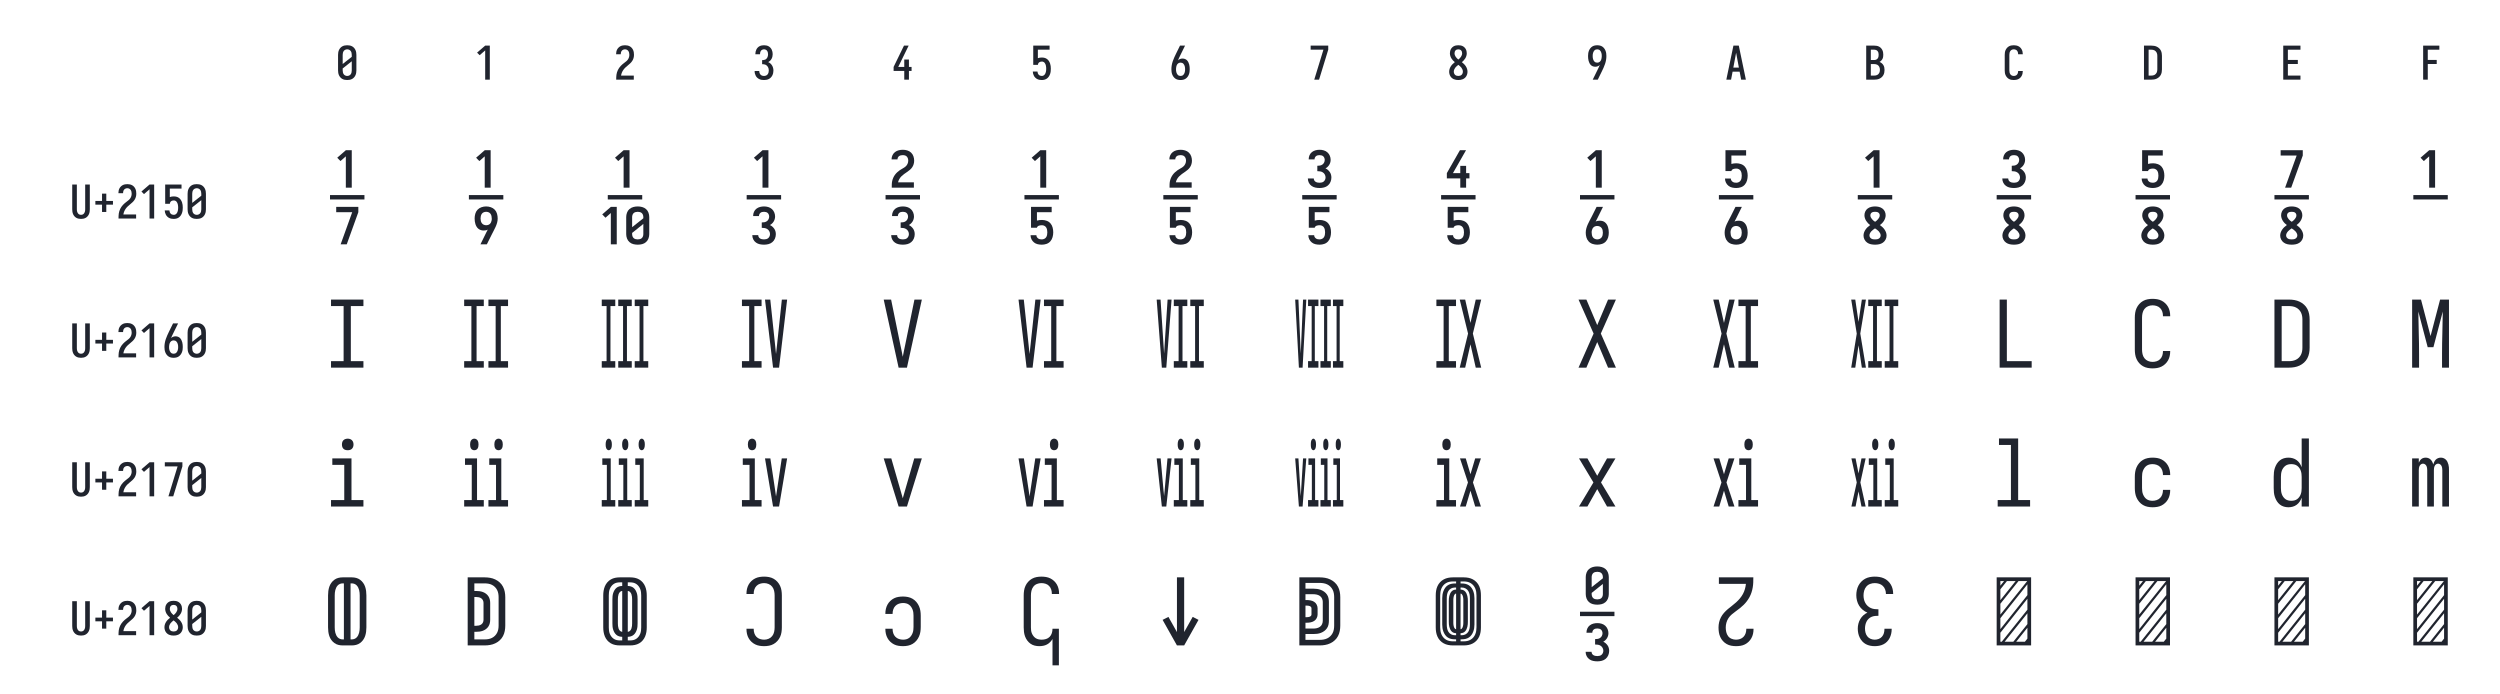 <?xml version="1.0" encoding="UTF-8" standalone="no"?>
<svg height="360" viewBox="0 0 1296 360" width="1296" xmlns="http://www.w3.org/2000/svg">
<defs>
<path d="M 250 8 Q 223 8 196 3 Q 169 -2 145 -15 Q 121 -28 102.5 -48.5 Q 84 -69 72.5 -94 Q 61 -119 56.5 -146 Q 52 -173 52 -200 L 52 -535 Q 52 -562 56.5 -589 Q 61 -616 72.5 -641 Q 84 -666 102.5 -686.5 Q 121 -707 145 -720 Q 169 -733 196 -738 Q 223 -743 250 -743 Q 277 -743 304 -738 Q 331 -733 355 -720 Q 379 -707 397.5 -686.5 Q 416 -666 427.5 -641 Q 439 -616 443.5 -589 Q 448 -562 448 -535 L 448 -200 Q 448 -173 443.5 -146 Q 439 -119 427.5 -94 Q 416 -69 397.5 -48.5 Q 379 -28 355 -15 Q 331 -2 304 3 Q 277 8 250 8 Z M 152 -338 L 348 -493 L 348 -535 Q 348 -557 343 -579 Q 338 -601 325.5 -618.5 Q 313 -636 292.5 -645.5 Q 272 -655 250 -655 Q 228 -655 207.5 -645.5 Q 187 -636 174.5 -618.5 Q 162 -601 157 -579 Q 152 -557 152 -535 Z M 250 -80 Q 272 -80 292.5 -89.5 Q 313 -99 325.5 -116.5 Q 338 -134 343 -156 Q 348 -178 348 -200 L 348 -397 L 152 -242 L 152 -200 Q 152 -178 157 -156 Q 162 -134 174.5 -116.5 Q 187 -99 207.5 -89.5 Q 228 -80 250 -80 Z " id="path1"/>
<path d="M 230 0 L 230 -632 L 110 -528 L 55 -584 L 230 -735 L 330 -735 L 330 0 Z " id="path2"/>
<path d="M 60 0 L 60 -1 Q 60 -27 61 -54 Q 62 -81 65.5 -107 Q 69 -133 77 -158.5 Q 85 -184 96.5 -208 Q 108 -232 123 -253.5 Q 138 -275 156 -294.5 Q 174 -314 194 -331 Q 214 -348 235.5 -364 Q 257 -380 277.5 -397 Q 298 -414 313 -435.5 Q 328 -457 336 -483 Q 344 -509 344 -535 Q 344 -557 339.5 -578 Q 335 -599 323.5 -617 Q 312 -635 292 -645 Q 272 -655 251 -655 Q 231 -655 212.5 -647.5 Q 194 -640 181.5 -625 Q 169 -610 163.5 -591 Q 158 -572 158 -552 L 158 -548 L 58 -548 L 58 -555 Q 58 -581 63.5 -606 Q 69 -631 81 -653 Q 93 -675 111.5 -693 Q 130 -711 152.5 -722.5 Q 175 -734 200.5 -738.5 Q 226 -743 251 -743 Q 278 -743 304.5 -737.5 Q 331 -732 354.5 -719 Q 378 -706 396 -685.5 Q 414 -665 425 -640.5 Q 436 -616 440 -589 Q 444 -562 444 -535 Q 444 -501 435 -468 Q 426 -435 407.5 -406 Q 389 -377 364 -353.5 Q 339 -330 312.5 -308.5 Q 286 -287 261 -264 Q 236 -241 216 -213 Q 196 -185 183 -153.5 Q 170 -122 165 -88 L 440 -88 L 440 0 Z " id="path3"/>
<path d="M 253 8 Q 227 8 201 4 Q 175 -0 151 -11.5 Q 127 -23 107.5 -40.5 Q 88 -58 75.5 -81 Q 63 -104 56.5 -129.5 Q 50 -155 50 -181 L 50 -187 L 150 -187 L 150 -184 Q 150 -163 157 -143 Q 164 -123 178 -108 Q 192 -93 212 -86.5 Q 232 -80 253 -80 Q 275 -80 296 -88.5 Q 317 -97 330.5 -114.5 Q 344 -132 350 -154 Q 356 -176 356 -198 Q 356 -217 352 -235.5 Q 348 -254 339 -271 Q 330 -288 316.5 -301 Q 303 -314 286 -322 Q 269 -330 250 -332 Q 231 -334 212 -334 L 212 -422 Q 229 -422 246 -424 Q 263 -426 278.5 -433 Q 294 -440 306 -452.5 Q 318 -465 325.5 -480.5 Q 333 -496 336.5 -513 Q 340 -530 340 -547 Q 340 -566 335.5 -585.5 Q 331 -605 320 -621.5 Q 309 -638 291 -646.5 Q 273 -655 253 -655 Q 234 -655 216 -647 Q 198 -639 187 -624 Q 176 -609 171 -590 Q 166 -571 166 -553 L 166 -548 L 66 -548 L 66 -556 Q 66 -581 71.5 -605.5 Q 77 -630 88 -652 Q 99 -674 116.5 -692.5 Q 134 -711 156.5 -722.5 Q 179 -734 203.5 -738.5 Q 228 -743 253 -743 Q 278 -743 303.5 -738 Q 329 -733 351 -721 Q 373 -709 390.5 -690 Q 408 -671 419 -648 Q 430 -625 435 -600 Q 440 -575 440 -550 Q 440 -524 434 -498.5 Q 428 -473 416 -450.5 Q 404 -428 385 -409.5 Q 366 -391 343 -379 Q 370 -368 391.5 -348.5 Q 413 -329 427.5 -304.5 Q 442 -280 449 -252 Q 456 -224 456 -196 Q 456 -168 450 -141.5 Q 444 -115 432 -91 Q 420 -67 401 -47 Q 382 -27 358 -14.5 Q 334 -2 307 3 Q 280 8 253 8 Z " id="path4"/>
<path d="M 282 0 L 282 -188 L 52 -188 L 52 -275 L 276 -735 L 377 -735 L 152 -275 L 282 -275 L 282 -435 L 383 -435 L 383 -275 L 440 -275 L 440 -188 L 383 -188 L 383 0 Z " id="path5"/>
<path d="M 252 8 Q 227 8 202.5 3.5 Q 178 -1 155.5 -12 Q 133 -23 114.5 -41 Q 96 -59 84 -80.5 Q 72 -102 65.5 -126.5 Q 59 -151 58 -176 L 159 -176 Q 160 -158 166.5 -139.5 Q 173 -121 185.5 -107 Q 198 -93 216 -86.5 Q 234 -80 252 -80 Q 269 -80 285 -87 Q 301 -94 312.5 -107 Q 324 -120 330.5 -135.5 Q 337 -151 341 -167.5 Q 345 -184 346.5 -201 Q 348 -218 348 -235 Q 348 -252 346.5 -269 Q 345 -286 341.5 -302.5 Q 338 -319 331.5 -334.5 Q 325 -350 314.5 -363 Q 304 -376 288 -383.5 Q 272 -391 256 -391 Q 240 -391 224 -387 Q 208 -383 195.5 -373.5 Q 183 -364 176 -349.5 Q 169 -335 168 -319 L 68 -319 L 68 -735 L 421 -735 L 421 -647 L 168 -647 L 168 -464 Q 189 -472 211 -475 Q 233 -478 256 -478 Q 285 -478 313.5 -470.5 Q 342 -463 365.5 -445.5 Q 389 -428 405.5 -403 Q 422 -378 431.5 -350.5 Q 441 -323 444.5 -294 Q 448 -265 448 -235 Q 448 -206 444.5 -176.5 Q 441 -147 431 -119 Q 421 -91 404.5 -66.5 Q 388 -42 364 -24.5 Q 340 -7 311 0.5 Q 282 8 252 8 Z " id="path6"/>
<path d="M 250 8 Q 221 8 192.5 1.5 Q 164 -5 140 -21 Q 116 -37 98.5 -60.5 Q 81 -84 70.5 -111 Q 60 -138 56 -166.5 Q 52 -195 52 -224 Q 52 -268 59.5 -311 Q 67 -354 81 -395.5 Q 95 -437 113 -477 Q 131 -517 150 -556 L 238 -735 L 347 -735 L 240 -517 Q 228 -492 216 -467 Q 204 -442 194 -416 Q 212 -436 238.5 -446 Q 265 -456 292 -456 Q 318 -456 343.5 -447 Q 369 -438 387.5 -419.5 Q 406 -401 418 -377 Q 430 -353 436.5 -328 Q 443 -303 445.5 -276.5 Q 448 -250 448 -224 Q 448 -195 444 -166.5 Q 440 -138 429.5 -111 Q 419 -84 401.5 -60.5 Q 384 -37 360 -21 Q 336 -5 307.5 1.5 Q 279 8 250 8 Z M 250 -80 Q 266 -80 282 -85.5 Q 298 -91 309.5 -102.5 Q 321 -114 328.5 -129 Q 336 -144 340.5 -159.5 Q 345 -175 346.5 -191.5 Q 348 -208 348 -224 Q 348 -240 346.5 -256.5 Q 345 -273 340.5 -289 Q 336 -305 328.5 -319.5 Q 321 -334 309.5 -345.5 Q 298 -357 282 -362.5 Q 266 -368 250 -368 Q 235 -368 221 -363.5 Q 207 -359 195.5 -349.5 Q 184 -340 176 -327.5 Q 168 -315 163.5 -301 Q 159 -287 156.5 -272.5 Q 154 -258 153 -243 Q 153 -238 152.5 -233.5 Q 152 -229 152 -224 Q 152 -208 153.5 -191.5 Q 155 -175 159.5 -159.5 Q 164 -144 171.5 -129 Q 179 -114 190.5 -102.5 Q 202 -91 218 -85.5 Q 234 -80 250 -80 Z " id="path7"/>
<path d="M 138 0 L 336 -647 L 60 -647 L 60 -735 L 440 -735 L 440 -647 L 242 0 Z " id="path8"/>
<path d="M 250 8 Q 225 8 200 4 Q 175 -0 152 -10 Q 129 -20 109.5 -37 Q 90 -54 77.5 -75.5 Q 65 -97 58.5 -121.5 Q 52 -146 52 -172 Q 52 -203 61.5 -232.5 Q 71 -262 88 -288.5 Q 105 -315 127 -336.5 Q 149 -358 174 -378 Q 152 -396 132.5 -417 Q 113 -438 98.5 -462.5 Q 84 -487 76 -514.5 Q 68 -542 68 -570 Q 68 -594 73.5 -617.5 Q 79 -641 90.5 -661.5 Q 102 -682 119.5 -698.5 Q 137 -715 158 -725 Q 179 -735 202.5 -739 Q 226 -743 250 -743 Q 274 -743 297.5 -739 Q 321 -735 342 -725 Q 363 -715 380.5 -698.5 Q 398 -682 409.5 -661.5 Q 421 -641 426.5 -617.5 Q 432 -594 432 -570 Q 432 -542 424 -514.5 Q 416 -487 401.5 -462.5 Q 387 -438 367.5 -417 Q 348 -396 326 -378 Q 351 -358 373 -336.5 Q 395 -315 412 -288.5 Q 429 -262 438.5 -232.5 Q 448 -203 448 -172 Q 448 -146 441.5 -121.5 Q 435 -97 422.5 -75.5 Q 410 -54 390.5 -37 Q 371 -20 348 -10 Q 325 -0 300 4 Q 275 8 250 8 Z M 250 -434 Q 266 -447 280.5 -461.5 Q 295 -476 306.5 -493 Q 318 -510 325 -529.5 Q 332 -549 332 -569 Q 332 -586 327 -602.5 Q 322 -619 310.5 -631.5 Q 299 -644 283 -649.5 Q 267 -655 250 -655 Q 233 -655 217 -649.5 Q 201 -644 189.5 -631.5 Q 178 -619 173 -602.5 Q 168 -586 168 -569 Q 168 -549 175 -529.5 Q 182 -510 193.5 -493 Q 205 -476 219.5 -461.5 Q 234 -447 250 -434 Z M 250 -80 Q 269 -80 288 -85.5 Q 307 -91 320.5 -104 Q 334 -117 341 -135.5 Q 348 -154 348 -173 Q 348 -196 339.5 -217.5 Q 331 -239 317 -257.5 Q 303 -276 285.5 -291 Q 268 -306 250 -320 Q 232 -306 214.5 -291 Q 197 -276 183 -257.5 Q 169 -239 160.5 -217.5 Q 152 -196 152 -173 Q 152 -154 159 -135.5 Q 166 -117 179.5 -104 Q 193 -91 212 -85.5 Q 231 -80 250 -80 Z " id="path9"/>
<path d="M 262 0 L 153 0 L 260 -218 Q 272 -243 284 -268 Q 296 -293 306 -319 Q 288 -299 261.5 -289 Q 235 -279 208 -279 Q 182 -279 156.5 -288 Q 131 -297 112.5 -315.5 Q 94 -334 82 -358 Q 70 -382 63.5 -407 Q 57 -432 54.5 -458.5 Q 52 -485 52 -511 Q 52 -540 56 -568.5 Q 60 -597 70.5 -624 Q 81 -651 98.5 -674.5 Q 116 -698 140 -714 Q 164 -730 192.5 -736.5 Q 221 -743 250 -743 Q 279 -743 307.5 -736.5 Q 336 -730 360 -714 Q 384 -698 401.5 -674.5 Q 419 -651 429.5 -624 Q 440 -597 444 -568.5 Q 448 -540 448 -511 Q 448 -467 440.5 -424 Q 433 -381 419 -339.5 Q 405 -298 387 -258 Q 369 -218 350 -179 Z M 250 -367 Q 265 -367 279 -371.5 Q 293 -376 304.5 -385.5 Q 316 -395 324 -407.5 Q 332 -420 336.5 -434 Q 341 -448 343.5 -462.5 Q 346 -477 347 -492 Q 347 -497 347.5 -501.5 Q 348 -506 348 -511 Q 348 -527 346.5 -543.5 Q 345 -560 340.5 -575.5 Q 336 -591 328.5 -606 Q 321 -621 309.5 -632.5 Q 298 -644 282 -649.5 Q 266 -655 250 -655 Q 234 -655 218 -649.5 Q 202 -644 190.5 -632.5 Q 179 -621 171.5 -606 Q 164 -591 159.5 -575.5 Q 155 -560 153.5 -543.5 Q 152 -527 152 -511 Q 152 -495 153.5 -478.5 Q 155 -462 159.5 -446 Q 164 -430 171.5 -415.5 Q 179 -401 190.5 -389.5 Q 202 -378 218 -372.5 Q 234 -367 250 -367 Z " id="path10"/>
<path d="M 39 0 L 53 -70 L 192 -735 L 308 -735 L 461 0 L 359 0 L 326 -172 L 174 -172 L 141 0 Z M 310 -260 L 267 -490 Q 263 -513 258.5 -536 Q 254 -559 250 -582 Q 246 -559 241.5 -536 Q 237 -513 233 -490 L 190 -260 Z " id="path11"/>
<path d="M 60 0 L 60 -735 L 235 -735 Q 261 -735 287 -730.5 Q 313 -726 336.5 -714 Q 360 -702 378.5 -682.5 Q 397 -663 408.5 -639.5 Q 420 -616 424.5 -590 Q 429 -564 429 -538 Q 429 -515 425.5 -492 Q 422 -469 411.5 -448.5 Q 401 -428 384.5 -411 Q 368 -394 348 -383 Q 373 -373 394.5 -355.5 Q 416 -338 430.5 -314.5 Q 445 -291 450.5 -264 Q 456 -237 456 -210 Q 456 -181 450.5 -152.5 Q 445 -124 431 -98.5 Q 417 -73 395.5 -53.5 Q 374 -34 347.5 -21.5 Q 321 -9 292.5 -4.5 Q 264 -0 235 0 Z M 160 -424 L 235 -424 Q 256 -424 275.5 -432.5 Q 295 -441 307.5 -457.5 Q 320 -474 324.5 -494.5 Q 329 -515 329 -536 Q 329 -557 324.5 -577.5 Q 320 -598 307.5 -614.5 Q 295 -631 275.5 -639 Q 256 -647 235 -647 L 160 -647 Z M 160 -88 L 235 -88 Q 251 -88 267.5 -91 Q 284 -94 298.5 -101.5 Q 313 -109 324.5 -121 Q 336 -133 343 -148 Q 350 -163 353 -179 Q 356 -195 356 -212 Q 356 -228 353 -244.5 Q 350 -261 343 -276 Q 336 -291 324.5 -303 Q 313 -315 298.5 -322.5 Q 284 -330 267.5 -333 Q 251 -336 235 -336 L 160 -336 Z " id="path12"/>
<path d="M 247 8 Q 220 8 193 3 Q 166 -2 142.5 -15.5 Q 119 -29 101 -49.5 Q 83 -70 71.5 -94.5 Q 60 -119 56 -146 Q 52 -173 52 -200 L 52 -535 Q 52 -562 56 -589 Q 60 -616 71.5 -640.5 Q 83 -665 101 -685.5 Q 119 -706 142.5 -719.5 Q 166 -733 193 -738 Q 220 -743 247 -743 Q 273 -743 298 -738.5 Q 323 -734 346 -723 Q 369 -712 387.5 -694 Q 406 -676 418 -653.5 Q 430 -631 436 -606 Q 442 -581 442 -555 L 442 -548 L 342 -548 L 342 -552 Q 342 -572 336 -591.5 Q 330 -611 317.5 -626 Q 305 -641 286 -648 Q 267 -655 247 -655 Q 225 -655 205 -645.5 Q 185 -636 173 -618 Q 161 -600 156.5 -578.5 Q 152 -557 152 -535 L 152 -200 Q 152 -178 156.5 -156.5 Q 161 -135 173 -117 Q 185 -99 205 -89.5 Q 225 -80 247 -80 Q 267 -80 286 -87 Q 305 -94 317.5 -109 Q 330 -124 336 -143.5 Q 342 -163 342 -183 L 342 -187 L 442 -187 L 442 -180 Q 442 -154 436 -129 Q 430 -104 418 -81.5 Q 406 -59 387.5 -41 Q 369 -23 346 -12 Q 323 -1 298 3.5 Q 273 8 247 8 Z " id="path13"/>
<path d="M 60 0 L 60 -735 L 220 -735 Q 250 -735 280 -730 Q 310 -725 337 -712 Q 364 -699 386.5 -678.5 Q 409 -658 423 -631.5 Q 437 -605 442.5 -575 Q 448 -545 448 -515 L 448 -220 Q 448 -190 442.5 -160 Q 437 -130 423 -103.5 Q 409 -77 386.5 -56.5 Q 364 -36 337 -23 Q 310 -10 280 -5 Q 250 -0 220 0 Z M 160 -88 L 220 -88 Q 237 -88 254.5 -91 Q 272 -94 287.5 -102.5 Q 303 -111 315 -124 Q 327 -137 334.5 -152.5 Q 342 -168 345 -185.5 Q 348 -203 348 -220 L 348 -515 Q 348 -532 345 -549.5 Q 342 -567 334.5 -582.5 Q 327 -598 315 -611 Q 303 -624 287.5 -632.5 Q 272 -641 254.5 -644 Q 237 -647 220 -647 L 160 -647 Z " id="path14"/>
<path d="M 68 0 L 68 -735 L 440 -735 L 440 -647 L 168 -647 L 168 -426 L 383 -426 L 383 -338 L 168 -338 L 168 -88 L 440 -88 L 440 0 Z " id="path15"/>
<path d="M 90 0 L 90 -735 L 440 -735 L 440 -647 L 190 -647 L 190 -426 L 383 -426 L 383 -338 L 190 -338 L 190 0 Z " id="path16"/>
<path d="M 250 8 Q 223 8 196.5 2.5 Q 170 -3 147 -16.5 Q 124 -30 106.5 -50.5 Q 89 -71 78.5 -95.5 Q 68 -120 64 -146.5 Q 60 -173 60 -200 L 60 -735 L 160 -735 L 160 -200 Q 160 -186 161.5 -172 Q 163 -158 167.5 -144.5 Q 172 -131 179.5 -118.5 Q 187 -106 197.5 -97 Q 208 -88 222 -84 Q 236 -80 250 -80 Q 264 -80 278 -84 Q 292 -88 302.5 -97 Q 313 -106 320.5 -118.5 Q 328 -131 332.5 -144.5 Q 337 -158 338.5 -172 Q 340 -186 340 -200 L 340 -735 L 440 -735 L 440 -200 Q 440 -173 436 -146.5 Q 432 -120 421.5 -95.5 Q 411 -71 393.5 -50.5 Q 376 -30 353 -16.5 Q 330 -3 303.5 2.5 Q 277 8 250 8 Z " id="path17"/>
<path d="M 296 -142 L 204 -142 L 204 -300 L 60 -300 L 60 -380 L 204 -380 L 204 -538 L 296 -538 L 296 -380 L 440 -380 L 440 -300 L 296 -300 Z " id="path18"/>
<path d="M 436 -316 L 64 -316 L 64 -364 L 436 -364 Z M 235 -444 L 235 -782 L 177 -731 L 142 -767 L 235 -848 L 299 -848 L 299 -444 Z M 179 168 L 304 -179 L 131 -179 L 131 -236 L 370 -236 L 370 -179 L 245 168 Z " id="path19"/>
<path d="M 436 -316 L 64 -316 L 64 -364 L 436 -364 Z M 235 -444 L 235 -782 L 177 -731 L 142 -767 L 235 -848 L 299 -848 L 299 -444 Z M 189 168 L 252 40 Q 256 32 260 24.5 Q 264 17 268 9 Q 258 15 246.5 17 Q 235 19 224 19 Q 208 19 193.5 14.5 Q 179 10 167 0.5 Q 155 -9 147 -22.5 Q 139 -36 134.5 -50.5 Q 130 -65 128 -80 Q 126 -95 126 -111 Q 126 -136 133 -161.5 Q 140 -187 157.5 -205.5 Q 175 -224 200 -232.5 Q 225 -241 250 -241 Q 276 -241 301 -232.5 Q 326 -224 343.5 -205.5 Q 361 -187 368 -161.5 Q 375 -136 375 -111 Q 375 -87 368.5 -64 Q 362 -41 352 -19.5 Q 342 2 331 23 Q 320 44 309 66 L 258 168 Z M 251 -38 Q 262 -38 272.5 -41.5 Q 283 -45 291 -52.5 Q 299 -60 303.5 -70.5 Q 308 -81 310 -92 Q 311 -96 311 -101 Q 311 -106 311 -111 Q 311 -124 308 -137.5 Q 305 -151 297 -162 Q 289 -173 276.5 -178 Q 264 -183 251 -183 Q 237 -183 224.5 -178 Q 212 -173 204 -162 Q 196 -151 193 -137.5 Q 190 -124 190 -111 Q 190 -97 193 -84 Q 196 -71 204 -60 Q 212 -49 224.5 -43.5 Q 237 -38 251 -38 Z " id="path20"/>
<path d="M 436 -316 L 64 -316 L 64 -364 L 436 -364 Z M 235 -444 L 235 -782 L 177 -731 L 142 -767 L 235 -848 L 299 -848 L 299 -444 Z M 97 168 L 97 -170 L 39 -119 L 4 -155 L 97 -236 L 161 -236 L 161 168 Z M 388 172 Q 363 172 339.5 166 Q 316 160 298 144 Q 280 128 271.5 105 Q 263 82 263 58 L 263 -126 Q 263 -150 271.5 -173.5 Q 280 -197 298 -212.5 Q 316 -228 339.5 -234.5 Q 363 -241 387 -241 Q 412 -241 435.5 -234.5 Q 459 -228 477 -212.5 Q 495 -197 503.5 -173.5 Q 512 -150 512 -126 L 512 58 Q 512 82 503.5 105 Q 495 128 477 144 Q 459 160 435.5 166 Q 412 172 388 172 Z M 327 -17 L 448 -113 L 448 -126 Q 448 -138 444 -149.5 Q 440 -161 431.5 -169 Q 423 -177 411 -180 Q 399 -183 388 -183 Q 376 -183 364 -180 Q 352 -177 343.5 -169 Q 335 -161 331 -149.5 Q 327 -138 327 -126 Z M 387 115 Q 399 115 411 112 Q 423 109 431.5 101 Q 440 93 444 81.5 Q 448 70 448 58 L 448 -52 L 327 45 L 327 58 Q 327 70 331 81.5 Q 335 93 343.5 101 Q 352 109 364 112 Q 376 115 387 115 Z " id="path21"/>
<path d="M 436 -316 L 64 -316 L 64 -364 L 436 -364 Z M 235 -444 L 235 -782 L 177 -731 L 142 -767 L 235 -848 L 299 -848 L 299 -444 Z M 252 172 Q 229 172 206.5 167.5 Q 184 163 165 149.5 Q 146 136 135.5 115 Q 125 94 125 71 L 125 69 L 189 69 L 189 70 Q 189 81 194.5 90.5 Q 200 100 209.5 105.5 Q 219 111 230 113 Q 241 115 252 115 Q 264 115 276 112 Q 288 109 297 101 Q 306 93 311 81.5 Q 316 70 316 58 Q 316 42 308.5 27.5 Q 301 13 287.5 4 Q 274 -5 258 -7.5 Q 242 -10 227 -10 L 227 -68 Q 241 -68 255.5 -70.5 Q 270 -73 282 -81.5 Q 294 -90 300.5 -103.5 Q 307 -117 307 -131 Q 307 -142 303 -152.5 Q 299 -163 291.5 -170 Q 284 -177 273.5 -180 Q 263 -183 252 -183 Q 242 -183 232 -181 Q 222 -179 214 -173 Q 206 -167 201.5 -157.5 Q 197 -148 197 -138 L 197 -137 L 134 -137 L 134 -140 Q 134 -162 143 -182.5 Q 152 -203 169.5 -216.5 Q 187 -230 208.5 -235.5 Q 230 -241 252 -241 Q 275 -241 297 -234.5 Q 319 -228 336 -213 Q 353 -198 362 -176.5 Q 371 -155 371 -132 Q 371 -118 367 -104 Q 363 -90 355.5 -78 Q 348 -66 337.5 -56 Q 327 -46 315 -40 Q 329 -34 341 -23.5 Q 353 -13 362 0 Q 371 13 375 28.5 Q 379 44 379 59 Q 379 83 369.5 106 Q 360 129 341.5 144.5 Q 323 160 299.5 166 Q 276 172 252 172 Z " id="path22"/>
<path d="M 436 -316 L 64 -316 L 64 -364 L 436 -364 Z M 131 -444 L 131 -445 Q 131 -463 131.5 -481 Q 132 -499 136 -517 Q 140 -535 147.5 -551.5 Q 155 -568 165.5 -582.5 Q 176 -597 189.5 -609.5 Q 203 -622 218 -632.5 Q 233 -643 249.5 -651.5 Q 266 -660 279.5 -671.5 Q 293 -683 301 -700 Q 309 -717 309 -735 Q 309 -747 305.5 -758.5 Q 302 -770 294 -779 Q 286 -788 274.5 -791.5 Q 263 -795 251 -795 Q 241 -795 230.5 -793 Q 220 -791 211.5 -785.5 Q 203 -780 198 -770.5 Q 193 -761 193 -750 L 193 -749 L 129 -749 L 129 -752 Q 129 -774 139 -794.5 Q 149 -815 166.5 -828.5 Q 184 -842 206.5 -847.5 Q 229 -853 251 -853 Q 275 -853 298.5 -846 Q 322 -839 339.5 -822.5 Q 357 -806 365 -782.5 Q 373 -759 373 -735 Q 373 -716 367.5 -697.5 Q 362 -679 351.5 -663.5 Q 341 -648 326 -635.5 Q 311 -623 295.5 -612.5 Q 280 -602 264.5 -591 Q 249 -580 235.5 -566.5 Q 222 -553 212.5 -536.5 Q 203 -520 199 -501 L 370 -501 L 370 -444 Z M 252 172 Q 229 172 206.5 167.5 Q 184 163 165 149.5 Q 146 136 135.5 115 Q 125 94 125 71 L 125 69 L 189 69 L 189 70 Q 189 81 194.5 90.5 Q 200 100 209.5 105.5 Q 219 111 230 113 Q 241 115 252 115 Q 264 115 276 112 Q 288 109 297 101 Q 306 93 311 81.5 Q 316 70 316 58 Q 316 42 308.5 27.5 Q 301 13 287.5 4 Q 274 -5 258 -7.5 Q 242 -10 227 -10 L 227 -68 Q 241 -68 255.5 -70.5 Q 270 -73 282 -81.5 Q 294 -90 300.5 -103.5 Q 307 -117 307 -131 Q 307 -142 303 -152.5 Q 299 -163 291.5 -170 Q 284 -177 273.5 -180 Q 263 -183 252 -183 Q 242 -183 232 -181 Q 222 -179 214 -173 Q 206 -167 201.5 -157.5 Q 197 -148 197 -138 L 197 -137 L 134 -137 L 134 -140 Q 134 -162 143 -182.5 Q 152 -203 169.5 -216.5 Q 187 -230 208.5 -235.5 Q 230 -241 252 -241 Q 275 -241 297 -234.5 Q 319 -228 336 -213 Q 353 -198 362 -176.5 Q 371 -155 371 -132 Q 371 -118 367 -104 Q 363 -90 355.5 -78 Q 348 -66 337.5 -56 Q 327 -46 315 -40 Q 329 -34 341 -23.5 Q 353 -13 362 0 Q 371 13 375 28.5 Q 379 44 379 59 Q 379 83 369.5 106 Q 360 129 341.5 144.5 Q 323 160 299.5 166 Q 276 172 252 172 Z " id="path23"/>
<path d="M 436 -316 L 64 -316 L 64 -364 L 436 -364 Z M 235 -444 L 235 -782 L 177 -731 L 142 -767 L 235 -848 L 299 -848 L 299 -444 Z M 252 172 Q 229 172 207 167 Q 185 162 167.5 148 Q 150 134 140 113.5 Q 130 93 130 70 L 193 70 Q 193 81 198.5 90 Q 204 99 212.5 105 Q 221 111 231 113 Q 241 115 252 115 Q 265 115 278 109 Q 291 103 298.5 91.5 Q 306 80 308.5 66 Q 311 52 311 39 Q 311 25 308.5 11.5 Q 306 -2 299 -13.5 Q 292 -25 279.5 -31.5 Q 267 -38 254 -38 Q 245 -38 237 -37 Q 229 -36 221 -33.5 Q 213 -31 206.5 -25 Q 200 -19 199 -11 L 135 -11 L 135 -236 L 358 -236 L 358 -179 L 199 -179 L 199 -88 Q 212 -92 226 -93.5 Q 240 -95 254 -95 Q 279 -95 304 -86 Q 329 -77 345.5 -57.5 Q 362 -38 368.5 -12.5 Q 375 13 375 39 Q 375 64 368 90 Q 361 116 344 135.5 Q 327 155 302.5 163.5 Q 278 172 252 172 Z " id="path24"/>
<path d="M 436 -316 L 64 -316 L 64 -364 L 436 -364 Z M 131 -444 L 131 -445 Q 131 -463 131.5 -481 Q 132 -499 136 -517 Q 140 -535 147.5 -551.5 Q 155 -568 165.5 -582.5 Q 176 -597 189.5 -609.5 Q 203 -622 218 -632.5 Q 233 -643 249.5 -651.5 Q 266 -660 279.5 -671.5 Q 293 -683 301 -700 Q 309 -717 309 -735 Q 309 -747 305.5 -758.5 Q 302 -770 294 -779 Q 286 -788 274.5 -791.5 Q 263 -795 251 -795 Q 241 -795 230.5 -793 Q 220 -791 211.5 -785.5 Q 203 -780 198 -770.5 Q 193 -761 193 -750 L 193 -749 L 129 -749 L 129 -752 Q 129 -774 139 -794.5 Q 149 -815 166.5 -828.5 Q 184 -842 206.5 -847.5 Q 229 -853 251 -853 Q 275 -853 298.5 -846 Q 322 -839 339.5 -822.5 Q 357 -806 365 -782.5 Q 373 -759 373 -735 Q 373 -716 367.5 -697.5 Q 362 -679 351.5 -663.5 Q 341 -648 326 -635.5 Q 311 -623 295.5 -612.5 Q 280 -602 264.5 -591 Q 249 -580 235.5 -566.5 Q 222 -553 212.5 -536.5 Q 203 -520 199 -501 L 370 -501 L 370 -444 Z M 252 172 Q 229 172 207 167 Q 185 162 167.5 148 Q 150 134 140 113.5 Q 130 93 130 70 L 193 70 Q 193 81 198.5 90 Q 204 99 212.5 105 Q 221 111 231 113 Q 241 115 252 115 Q 265 115 278 109 Q 291 103 298.5 91.5 Q 306 80 308.5 66 Q 311 52 311 39 Q 311 25 308.5 11.5 Q 306 -2 299 -13.5 Q 292 -25 279.5 -31.5 Q 267 -38 254 -38 Q 245 -38 237 -37 Q 229 -36 221 -33.5 Q 213 -31 206.5 -25 Q 200 -19 199 -11 L 135 -11 L 135 -236 L 358 -236 L 358 -179 L 199 -179 L 199 -88 Q 212 -92 226 -93.5 Q 240 -95 254 -95 Q 279 -95 304 -86 Q 329 -77 345.5 -57.5 Q 362 -38 368.5 -12.5 Q 375 13 375 39 Q 375 64 368 90 Q 361 116 344 135.5 Q 327 155 302.5 163.5 Q 278 172 252 172 Z " id="path25"/>
<path d="M 436 -316 L 64 -316 L 64 -364 L 436 -364 Z M 252 -440 Q 229 -440 206.5 -444.5 Q 184 -449 165 -462.5 Q 146 -476 135.5 -497 Q 125 -518 125 -541 L 125 -543 L 189 -543 L 189 -542 Q 189 -531 194.5 -521.5 Q 200 -512 209.5 -506.5 Q 219 -501 230 -499 Q 241 -497 252 -497 Q 264 -497 276 -500 Q 288 -503 297 -511 Q 306 -519 311 -530.5 Q 316 -542 316 -554 Q 316 -570 308.5 -584.5 Q 301 -599 287.5 -608 Q 274 -617 258 -619.5 Q 242 -622 227 -622 L 227 -680 Q 241 -680 255.5 -682.5 Q 270 -685 282 -693.5 Q 294 -702 300.5 -715.5 Q 307 -729 307 -743 Q 307 -754 303 -764.5 Q 299 -775 291.5 -782 Q 284 -789 273.5 -792 Q 263 -795 252 -795 Q 242 -795 232 -793 Q 222 -791 214 -785 Q 206 -779 201.5 -769.5 Q 197 -760 197 -750 L 197 -749 L 134 -749 L 134 -752 Q 134 -774 143 -794.5 Q 152 -815 169.5 -828.5 Q 187 -842 208.5 -847.5 Q 230 -853 252 -853 Q 275 -853 297 -846.5 Q 319 -840 336 -825 Q 353 -810 362 -788.5 Q 371 -767 371 -744 Q 371 -730 367 -716 Q 363 -702 355.5 -690 Q 348 -678 337.5 -668 Q 327 -658 315 -652 Q 329 -646 341 -635.5 Q 353 -625 362 -612 Q 371 -599 375 -583.5 Q 379 -568 379 -553 Q 379 -529 369.5 -506 Q 360 -483 341.5 -467.5 Q 323 -452 299.5 -446 Q 276 -440 252 -440 Z M 252 172 Q 229 172 207 167 Q 185 162 167.5 148 Q 150 134 140 113.5 Q 130 93 130 70 L 193 70 Q 193 81 198.5 90 Q 204 99 212.5 105 Q 221 111 231 113 Q 241 115 252 115 Q 265 115 278 109 Q 291 103 298.5 91.5 Q 306 80 308.5 66 Q 311 52 311 39 Q 311 25 308.5 11.5 Q 306 -2 299 -13.5 Q 292 -25 279.5 -31.5 Q 267 -38 254 -38 Q 245 -38 237 -37 Q 229 -36 221 -33.5 Q 213 -31 206.5 -25 Q 200 -19 199 -11 L 135 -11 L 135 -236 L 358 -236 L 358 -179 L 199 -179 L 199 -88 Q 212 -92 226 -93.5 Q 240 -95 254 -95 Q 279 -95 304 -86 Q 329 -77 345.5 -57.5 Q 362 -38 368.5 -12.5 Q 375 13 375 39 Q 375 64 368 90 Q 361 116 344 135.5 Q 327 155 302.5 163.5 Q 278 172 252 172 Z " id="path26"/>
<path d="M 436 -316 L 64 -316 L 64 -364 L 436 -364 Z M 271 -444 L 271 -544 L 126 -544 L 126 -601 L 267 -848 L 333 -848 L 192 -601 L 271 -601 L 271 -679 L 334 -679 L 334 -601 L 370 -601 L 370 -544 L 334 -544 L 334 -444 Z M 252 172 Q 229 172 207 167 Q 185 162 167.5 148 Q 150 134 140 113.5 Q 130 93 130 70 L 193 70 Q 193 81 198.5 90 Q 204 99 212.5 105 Q 221 111 231 113 Q 241 115 252 115 Q 265 115 278 109 Q 291 103 298.5 91.5 Q 306 80 308.5 66 Q 311 52 311 39 Q 311 25 308.5 11.5 Q 306 -2 299 -13.5 Q 292 -25 279.5 -31.5 Q 267 -38 254 -38 Q 245 -38 237 -37 Q 229 -36 221 -33.5 Q 213 -31 206.5 -25 Q 200 -19 199 -11 L 135 -11 L 135 -236 L 358 -236 L 358 -179 L 199 -179 L 199 -88 Q 212 -92 226 -93.5 Q 240 -95 254 -95 Q 279 -95 304 -86 Q 329 -77 345.5 -57.5 Q 362 -38 368.5 -12.5 Q 375 13 375 39 Q 375 64 368 90 Q 361 116 344 135.5 Q 327 155 302.5 163.5 Q 278 172 252 172 Z " id="path27"/>
<path d="M 436 -316 L 64 -316 L 64 -364 L 436 -364 Z M 235 -444 L 235 -782 L 177 -731 L 142 -767 L 235 -848 L 299 -848 L 299 -444 Z M 251 172 Q 225 172 200 164 Q 175 156 157.5 137 Q 140 118 133 93 Q 126 68 126 43 Q 126 19 132.5 -4.5 Q 139 -28 149 -49.5 Q 159 -71 170 -92 Q 181 -113 192 -134 L 243 -236 L 312 -236 L 249 -108 Q 245 -101 241 -93 Q 237 -85 233 -77 Q 243 -83 254.5 -85 Q 266 -87 277 -87 Q 293 -87 307.5 -83 Q 322 -79 334 -69 Q 346 -59 354 -46 Q 362 -33 366.5 -18 Q 371 -3 373 12 Q 375 27 375 43 Q 375 68 368 93 Q 361 118 343.5 137 Q 326 156 301 164 Q 276 172 251 172 Z M 250 115 Q 264 115 276.5 109.5 Q 289 104 297 93.5 Q 305 83 308 69.5 Q 311 56 311 43 Q 311 29 308 15.5 Q 305 2 297 -8.5 Q 289 -19 276.5 -24.5 Q 264 -30 250 -30 Q 239 -30 228.5 -26.5 Q 218 -23 210 -15.5 Q 202 -8 197.5 2.5 Q 193 13 191 23 Q 190 28 190 33 Q 190 38 190 43 Q 190 56 193 69.5 Q 196 83 204 93.5 Q 212 104 224.5 109.5 Q 237 115 250 115 Z " id="path28"/>
<path d="M 436 -316 L 64 -316 L 64 -364 L 436 -364 Z M 252 -440 Q 229 -440 207 -445 Q 185 -450 167.5 -464 Q 150 -478 140 -498.5 Q 130 -519 130 -542 L 193 -542 Q 193 -531 198.5 -522 Q 204 -513 212.5 -507 Q 221 -501 231 -499 Q 241 -497 252 -497 Q 265 -497 278 -503 Q 291 -509 298.5 -520.5 Q 306 -532 308.5 -546 Q 311 -560 311 -573 Q 311 -587 308.5 -600.5 Q 306 -614 299 -625.5 Q 292 -637 279.5 -643.5 Q 267 -650 254 -650 Q 245 -650 237 -649 Q 229 -648 221 -645.5 Q 213 -643 206.5 -637 Q 200 -631 199 -623 L 135 -623 L 135 -848 L 358 -848 L 358 -791 L 199 -791 L 199 -700 Q 212 -704 226 -705.5 Q 240 -707 254 -707 Q 279 -707 304 -698 Q 329 -689 345.5 -669.5 Q 362 -650 368.5 -624.5 Q 375 -599 375 -573 Q 375 -548 368 -522 Q 361 -496 344 -476.5 Q 327 -457 302.5 -448.5 Q 278 -440 252 -440 Z M 251 172 Q 225 172 200 164 Q 175 156 157.5 137 Q 140 118 133 93 Q 126 68 126 43 Q 126 19 132.5 -4.5 Q 139 -28 149 -49.5 Q 159 -71 170 -92 Q 181 -113 192 -134 L 243 -236 L 312 -236 L 249 -108 Q 245 -101 241 -93 Q 237 -85 233 -77 Q 243 -83 254.5 -85 Q 266 -87 277 -87 Q 293 -87 307.5 -83 Q 322 -79 334 -69 Q 346 -59 354 -46 Q 362 -33 366.5 -18 Q 371 -3 373 12 Q 375 27 375 43 Q 375 68 368 93 Q 361 118 343.5 137 Q 326 156 301 164 Q 276 172 251 172 Z M 250 115 Q 264 115 276.5 109.5 Q 289 104 297 93.5 Q 305 83 308 69.5 Q 311 56 311 43 Q 311 29 308 15.5 Q 305 2 297 -8.5 Q 289 -19 276.5 -24.5 Q 264 -30 250 -30 Q 239 -30 228.5 -26.5 Q 218 -23 210 -15.5 Q 202 -8 197.5 2.5 Q 193 13 191 23 Q 190 28 190 33 Q 190 38 190 43 Q 190 56 193 69.5 Q 196 83 204 93.5 Q 212 104 224.5 109.5 Q 237 115 250 115 Z " id="path29"/>
<path d="M 436 -316 L 64 -316 L 64 -364 L 436 -364 Z M 235 -444 L 235 -782 L 177 -731 L 142 -767 L 235 -848 L 299 -848 L 299 -444 Z M 251 172 Q 228 172 206 167.5 Q 184 163 165.5 150 Q 147 137 136.5 116.5 Q 126 96 126 74 Q 126 56 132 39.5 Q 138 23 148 8.5 Q 158 -6 171 -18 Q 184 -30 198 -40 Q 185 -49 174 -60.5 Q 163 -72 154.5 -85.5 Q 146 -99 141 -114.5 Q 136 -130 136 -146 Q 136 -167 145 -186.5 Q 154 -206 171 -218.5 Q 188 -231 209 -236 Q 230 -241 250 -241 Q 271 -241 292 -236 Q 313 -231 330 -218.5 Q 347 -206 356 -186.5 Q 365 -167 365 -146 Q 365 -130 360 -114.5 Q 355 -99 346.5 -85.5 Q 338 -72 327 -60.5 Q 316 -49 303 -40 Q 317 -30 330 -18 Q 343 -6 353 8.5 Q 363 23 369 39.5 Q 375 56 375 74 Q 375 96 364.5 116.5 Q 354 137 335.5 150 Q 317 163 295 167.5 Q 273 172 251 172 Z M 251 -75 Q 260 -81 268.5 -88.5 Q 277 -96 284 -104.5 Q 291 -113 296 -123 Q 301 -133 301 -145 Q 301 -154 297 -162 Q 293 -170 285.5 -175 Q 278 -180 269 -181.5 Q 260 -183 251 -183 Q 241 -183 232 -181.5 Q 223 -180 215.5 -175 Q 208 -170 204 -162 Q 200 -154 200 -145 Q 200 -133 205 -123 Q 210 -113 217 -104.5 Q 224 -96 232.5 -88.5 Q 241 -81 251 -75 Z M 250 115 Q 261 115 271.5 113.5 Q 282 112 291 106.5 Q 300 101 305.5 92 Q 311 83 311 72 Q 311 60 305 48.5 Q 299 37 290.5 27.5 Q 282 18 271.5 10.5 Q 261 3 250 -4 Q 240 3 229.5 10.5 Q 219 18 210.5 27.5 Q 202 37 196 48.5 Q 190 60 190 72 Q 190 83 195.5 92 Q 201 101 210 106.5 Q 219 112 229.5 113.5 Q 240 115 250 115 Z " id="path30"/>
<path d="M 436 -316 L 64 -316 L 64 -364 L 436 -364 Z M 252 -440 Q 229 -440 206.5 -444.5 Q 184 -449 165 -462.5 Q 146 -476 135.5 -497 Q 125 -518 125 -541 L 125 -543 L 189 -543 L 189 -542 Q 189 -531 194.5 -521.5 Q 200 -512 209.5 -506.5 Q 219 -501 230 -499 Q 241 -497 252 -497 Q 264 -497 276 -500 Q 288 -503 297 -511 Q 306 -519 311 -530.5 Q 316 -542 316 -554 Q 316 -570 308.5 -584.5 Q 301 -599 287.5 -608 Q 274 -617 258 -619.5 Q 242 -622 227 -622 L 227 -680 Q 241 -680 255.5 -682.5 Q 270 -685 282 -693.5 Q 294 -702 300.5 -715.5 Q 307 -729 307 -743 Q 307 -754 303 -764.5 Q 299 -775 291.5 -782 Q 284 -789 273.5 -792 Q 263 -795 252 -795 Q 242 -795 232 -793 Q 222 -791 214 -785 Q 206 -779 201.5 -769.5 Q 197 -760 197 -750 L 197 -749 L 134 -749 L 134 -752 Q 134 -774 143 -794.5 Q 152 -815 169.5 -828.5 Q 187 -842 208.5 -847.5 Q 230 -853 252 -853 Q 275 -853 297 -846.5 Q 319 -840 336 -825 Q 353 -810 362 -788.5 Q 371 -767 371 -744 Q 371 -730 367 -716 Q 363 -702 355.5 -690 Q 348 -678 337.5 -668 Q 327 -658 315 -652 Q 329 -646 341 -635.5 Q 353 -625 362 -612 Q 371 -599 375 -583.5 Q 379 -568 379 -553 Q 379 -529 369.5 -506 Q 360 -483 341.5 -467.5 Q 323 -452 299.5 -446 Q 276 -440 252 -440 Z M 251 172 Q 228 172 206 167.5 Q 184 163 165.5 150 Q 147 137 136.5 116.5 Q 126 96 126 74 Q 126 56 132 39.5 Q 138 23 148 8.5 Q 158 -6 171 -18 Q 184 -30 198 -40 Q 185 -49 174 -60.5 Q 163 -72 154.5 -85.5 Q 146 -99 141 -114.5 Q 136 -130 136 -146 Q 136 -167 145 -186.5 Q 154 -206 171 -218.5 Q 188 -231 209 -236 Q 230 -241 250 -241 Q 271 -241 292 -236 Q 313 -231 330 -218.5 Q 347 -206 356 -186.5 Q 365 -167 365 -146 Q 365 -130 360 -114.5 Q 355 -99 346.5 -85.5 Q 338 -72 327 -60.5 Q 316 -49 303 -40 Q 317 -30 330 -18 Q 343 -6 353 8.5 Q 363 23 369 39.5 Q 375 56 375 74 Q 375 96 364.5 116.5 Q 354 137 335.5 150 Q 317 163 295 167.5 Q 273 172 251 172 Z M 251 -75 Q 260 -81 268.5 -88.5 Q 277 -96 284 -104.5 Q 291 -113 296 -123 Q 301 -133 301 -145 Q 301 -154 297 -162 Q 293 -170 285.5 -175 Q 278 -180 269 -181.5 Q 260 -183 251 -183 Q 241 -183 232 -181.5 Q 223 -180 215.5 -175 Q 208 -170 204 -162 Q 200 -154 200 -145 Q 200 -133 205 -123 Q 210 -113 217 -104.5 Q 224 -96 232.5 -88.5 Q 241 -81 251 -75 Z M 250 115 Q 261 115 271.5 113.5 Q 282 112 291 106.5 Q 300 101 305.5 92 Q 311 83 311 72 Q 311 60 305 48.5 Q 299 37 290.5 27.5 Q 282 18 271.5 10.5 Q 261 3 250 -4 Q 240 3 229.5 10.5 Q 219 18 210.5 27.5 Q 202 37 196 48.5 Q 190 60 190 72 Q 190 83 195.5 92 Q 201 101 210 106.5 Q 219 112 229.5 113.5 Q 240 115 250 115 Z " id="path31"/>
<path d="M 436 -316 L 64 -316 L 64 -364 L 436 -364 Z M 252 -440 Q 229 -440 207 -445 Q 185 -450 167.5 -464 Q 150 -478 140 -498.5 Q 130 -519 130 -542 L 193 -542 Q 193 -531 198.5 -522 Q 204 -513 212.5 -507 Q 221 -501 231 -499 Q 241 -497 252 -497 Q 265 -497 278 -503 Q 291 -509 298.5 -520.5 Q 306 -532 308.5 -546 Q 311 -560 311 -573 Q 311 -587 308.5 -600.5 Q 306 -614 299 -625.5 Q 292 -637 279.5 -643.5 Q 267 -650 254 -650 Q 245 -650 237 -649 Q 229 -648 221 -645.5 Q 213 -643 206.5 -637 Q 200 -631 199 -623 L 135 -623 L 135 -848 L 358 -848 L 358 -791 L 199 -791 L 199 -700 Q 212 -704 226 -705.5 Q 240 -707 254 -707 Q 279 -707 304 -698 Q 329 -689 345.5 -669.5 Q 362 -650 368.5 -624.5 Q 375 -599 375 -573 Q 375 -548 368 -522 Q 361 -496 344 -476.5 Q 327 -457 302.5 -448.5 Q 278 -440 252 -440 Z M 251 172 Q 228 172 206 167.5 Q 184 163 165.5 150 Q 147 137 136.5 116.5 Q 126 96 126 74 Q 126 56 132 39.5 Q 138 23 148 8.5 Q 158 -6 171 -18 Q 184 -30 198 -40 Q 185 -49 174 -60.5 Q 163 -72 154.5 -85.5 Q 146 -99 141 -114.5 Q 136 -130 136 -146 Q 136 -167 145 -186.5 Q 154 -206 171 -218.5 Q 188 -231 209 -236 Q 230 -241 250 -241 Q 271 -241 292 -236 Q 313 -231 330 -218.5 Q 347 -206 356 -186.5 Q 365 -167 365 -146 Q 365 -130 360 -114.5 Q 355 -99 346.5 -85.5 Q 338 -72 327 -60.5 Q 316 -49 303 -40 Q 317 -30 330 -18 Q 343 -6 353 8.5 Q 363 23 369 39.5 Q 375 56 375 74 Q 375 96 364.5 116.5 Q 354 137 335.5 150 Q 317 163 295 167.5 Q 273 172 251 172 Z M 251 -75 Q 260 -81 268.5 -88.5 Q 277 -96 284 -104.5 Q 291 -113 296 -123 Q 301 -133 301 -145 Q 301 -154 297 -162 Q 293 -170 285.5 -175 Q 278 -180 269 -181.5 Q 260 -183 251 -183 Q 241 -183 232 -181.5 Q 223 -180 215.5 -175 Q 208 -170 204 -162 Q 200 -154 200 -145 Q 200 -133 205 -123 Q 210 -113 217 -104.5 Q 224 -96 232.5 -88.5 Q 241 -81 251 -75 Z M 250 115 Q 261 115 271.5 113.5 Q 282 112 291 106.5 Q 300 101 305.5 92 Q 311 83 311 72 Q 311 60 305 48.5 Q 299 37 290.5 27.5 Q 282 18 271.5 10.5 Q 261 3 250 -4 Q 240 3 229.5 10.5 Q 219 18 210.5 27.5 Q 202 37 196 48.5 Q 190 60 190 72 Q 190 83 195.5 92 Q 201 101 210 106.5 Q 219 112 229.5 113.5 Q 240 115 250 115 Z " id="path32"/>
<path d="M 436 -316 L 64 -316 L 64 -364 L 436 -364 Z M 179 -444 L 304 -791 L 131 -791 L 131 -848 L 370 -848 L 370 -791 L 245 -444 Z M 251 172 Q 228 172 206 167.5 Q 184 163 165.5 150 Q 147 137 136.5 116.5 Q 126 96 126 74 Q 126 56 132 39.5 Q 138 23 148 8.5 Q 158 -6 171 -18 Q 184 -30 198 -40 Q 185 -49 174 -60.5 Q 163 -72 154.5 -85.5 Q 146 -99 141 -114.5 Q 136 -130 136 -146 Q 136 -167 145 -186.5 Q 154 -206 171 -218.5 Q 188 -231 209 -236 Q 230 -241 250 -241 Q 271 -241 292 -236 Q 313 -231 330 -218.5 Q 347 -206 356 -186.5 Q 365 -167 365 -146 Q 365 -130 360 -114.5 Q 355 -99 346.5 -85.5 Q 338 -72 327 -60.5 Q 316 -49 303 -40 Q 317 -30 330 -18 Q 343 -6 353 8.5 Q 363 23 369 39.5 Q 375 56 375 74 Q 375 96 364.5 116.5 Q 354 137 335.5 150 Q 317 163 295 167.5 Q 273 172 251 172 Z M 251 -75 Q 260 -81 268.5 -88.5 Q 277 -96 284 -104.5 Q 291 -113 296 -123 Q 301 -133 301 -145 Q 301 -154 297 -162 Q 293 -170 285.5 -175 Q 278 -180 269 -181.5 Q 260 -183 251 -183 Q 241 -183 232 -181.5 Q 223 -180 215.5 -175 Q 208 -170 204 -162 Q 200 -154 200 -145 Q 200 -133 205 -123 Q 210 -113 217 -104.5 Q 224 -96 232.5 -88.5 Q 241 -81 251 -75 Z M 250 115 Q 261 115 271.5 113.5 Q 282 112 291 106.5 Q 300 101 305.5 92 Q 311 83 311 72 Q 311 60 305 48.5 Q 299 37 290.5 27.5 Q 282 18 271.5 10.5 Q 261 3 250 -4 Q 240 3 229.5 10.5 Q 219 18 210.5 27.5 Q 202 37 196 48.5 Q 190 60 190 72 Q 190 83 195.5 92 Q 201 101 210 106.5 Q 219 112 229.5 113.5 Q 240 115 250 115 Z " id="path33"/>
<path d="M 436 -316 L 64 -316 L 64 -364 L 436 -364 Z M 235 -444 L 235 -782 L 177 -731 L 142 -767 L 235 -848 L 299 -848 L 299 -444 Z " id="path34"/>
<path d="M 75 0 L 75 -70 L 211 -70 L 211 -665 L 75 -665 L 75 -735 L 425 -735 L 425 -665 L 289 -665 L 289 -70 L 425 -70 L 425 0 Z " id="path35"/>
<path d="M 13 0 L 13 -70 L 91 -70 L 91 -665 L 13 -665 L 13 -735 L 225 -735 L 225 -665 L 147 -665 L 147 -70 L 225 -70 L 225 0 Z M 275 0 L 275 -70 L 353 -70 L 353 -665 L 275 -665 L 275 -735 L 487 -735 L 487 -665 L 409 -665 L 409 -70 L 487 -70 L 487 0 Z " id="path36"/>
<path d="M -1 0 L -1 -70 L 51 -70 L 51 -665 L -1 -665 L -1 -735 L 145 -735 L 145 -665 L 93 -665 L 93 -70 L 145 -70 L 145 0 Z M 177 0 L 177 -70 L 229 -70 L 229 -665 L 177 -665 L 177 -735 L 323 -735 L 323 -665 L 271 -665 L 271 -70 L 323 -70 L 323 0 Z M 355 0 L 355 -70 L 407 -70 L 407 -665 L 355 -665 L 355 -735 L 501 -735 L 501 -665 L 449 -665 L 449 -70 L 501 -70 L 501 0 Z " id="path37"/>
<path d="M 13 0 L 13 -70 L 91 -70 L 91 -665 L 13 -665 L 13 -735 L 225 -735 L 225 -665 L 147 -665 L 147 -70 L 225 -70 L 225 0 Z M 349 0 L 262 -735 L 319 -735 L 371 -245 Q 373 -220 376 -195.5 Q 379 -171 381 -147 Q 384 -171 386.5 -195.5 Q 389 -220 392 -245 L 444 -735 L 501 -735 L 414 0 Z " id="path38"/>
<path d="M 205 0 L 44 -735 L 124 -735 L 224 -245 Q 231 -213 237.5 -181 Q 244 -149 250 -117 Q 256 -149 262.5 -181 Q 269 -213 276 -245 L 376 -735 L 456 -735 L 295 0 Z " id="path39"/>
<path d="M 87 0 L 0 -735 L 57 -735 L 109 -245 Q 111 -220 114 -195.5 Q 117 -171 119 -147 Q 122 -171 124.5 -195.5 Q 127 -220 130 -245 L 182 -735 L 239 -735 L 152 0 Z M 275 0 L 275 -70 L 353 -70 L 353 -665 L 275 -665 L 275 -735 L 487 -735 L 487 -665 L 409 -665 L 409 -70 L 487 -70 L 487 0 Z " id="path40"/>
<path d="M 48 0 L -8 -735 L 34 -735 L 66 -245 Q 68 -222 69.5 -198.5 Q 71 -175 72 -152 Q 74 -175 75.5 -198.5 Q 77 -222 78 -245 L 110 -735 L 153 -735 L 96 0 Z M 177 0 L 177 -70 L 229 -70 L 229 -665 L 177 -665 L 177 -735 L 323 -735 L 323 -665 L 271 -665 L 271 -70 L 323 -70 L 323 0 Z M 355 0 L 355 -70 L 407 -70 L 407 -665 L 355 -665 L 355 -735 L 501 -735 L 501 -665 L 449 -665 L 449 -70 L 501 -70 L 501 0 Z " id="path41"/>
<path d="M 28 0 L 15 -245 L -12 -735 L 23 -735 L 44 -245 Q 45 -222 46 -199 Q 47 -176 48 -153 Q 49 -176 50 -199 Q 51 -222 52 -245 L 73 -735 L 108 -735 L 68 0 Z M 127 0 L 127 -70 L 166 -70 L 166 -665 L 127 -665 L 127 -735 L 239 -735 L 239 -665 L 200 -665 L 200 -70 L 239 -70 L 239 0 Z M 261 0 L 261 -70 L 300 -70 L 300 -665 L 261 -665 L 261 -735 L 373 -735 L 373 -665 L 334 -665 L 334 -70 L 373 -70 L 373 0 Z M 396 0 L 396 -70 L 435 -70 L 435 -665 L 396 -665 L 396 -735 L 508 -735 L 508 -665 L 469 -665 L 469 -70 L 508 -70 L 508 0 Z " id="path42"/>
<path d="M 13 0 L 13 -70 L 91 -70 L 91 -665 L 13 -665 L 13 -735 L 225 -735 L 225 -665 L 147 -665 L 147 -70 L 225 -70 L 225 0 Z M 265 0 L 355 -368 L 265 -735 L 324 -735 L 381 -483 L 438 -735 L 497 -735 L 407 -368 L 497 0 L 438 0 L 381 -252 L 324 0 Z " id="path43"/>
<path d="M 48 0 L 211 -368 L 48 -735 L 133 -735 L 250 -459 L 367 -735 L 452 -735 L 289 -368 L 452 0 L 367 0 L 250 -276 L 133 0 Z " id="path44"/>
<path d="M 3 0 L 93 -368 L 3 -735 L 62 -735 L 119 -483 L 176 -735 L 235 -735 L 145 -368 L 235 0 L 176 0 L 119 -252 L 62 0 Z M 275 0 L 275 -70 L 353 -70 L 353 -665 L 275 -665 L 275 -735 L 487 -735 L 487 -665 L 409 -665 L 409 -70 L 487 -70 L 487 0 Z " id="path45"/>
<path d="M -7 0 L 53 -367 L -7 -735 L 37 -735 L 72 -494 L 108 -735 L 152 -735 L 91 -368 L 152 0 L 108 0 L 72 -241 L 37 0 Z M 177 0 L 177 -70 L 229 -70 L 229 -665 L 177 -665 L 177 -735 L 323 -735 L 323 -665 L 271 -665 L 271 -70 L 323 -70 L 323 0 Z M 355 0 L 355 -70 L 407 -70 L 407 -665 L 355 -665 L 355 -735 L 501 -735 L 501 -665 L 449 -665 L 449 -70 L 501 -70 L 501 0 Z " id="path46"/>
<path d="M 96 0 L 96 -735 L 174 -735 L 174 -70 L 442 -70 L 442 0 Z " id="path47"/>
<path d="M 247 8 Q 221 8 194.5 3 Q 168 -2 145 -15 Q 122 -28 104 -48 Q 86 -68 75 -92 Q 64 -116 60 -142.5 Q 56 -169 56 -195 L 56 -540 Q 56 -566 60 -592.5 Q 64 -619 75 -643 Q 86 -667 104 -687 Q 122 -707 145 -720 Q 168 -733 194.5 -738 Q 221 -743 247 -743 Q 272 -743 296.5 -739 Q 321 -735 343.5 -724 Q 366 -713 384.5 -695.5 Q 403 -678 415 -656.5 Q 427 -635 432.5 -610.5 Q 438 -586 438 -561 L 438 -555 L 360 -555 L 360 -559 Q 360 -582 353 -604 Q 346 -626 330 -642.5 Q 314 -659 292 -666 Q 270 -673 247 -673 Q 222 -673 198.5 -663 Q 175 -653 160 -633.5 Q 145 -614 139.5 -589.5 Q 134 -565 134 -540 L 134 -195 Q 134 -170 139.5 -145.5 Q 145 -121 160 -101.5 Q 175 -82 198.5 -72 Q 222 -62 247 -62 Q 270 -62 292 -69 Q 314 -76 330 -92.5 Q 346 -109 353 -131 Q 360 -153 360 -176 L 360 -180 L 438 -180 L 438 -174 Q 438 -149 432.5 -124.5 Q 427 -100 415 -78.5 Q 403 -57 384.5 -39.5 Q 366 -22 343.5 -11 Q 321 0 296.5 4 Q 272 8 247 8 Z " id="path48"/>
<path d="M 64 0 L 64 -735 L 222 -735 Q 251 -735 280 -730 Q 309 -725 335.5 -712.5 Q 362 -700 384 -680 Q 406 -660 419.5 -634 Q 433 -608 438.5 -579 Q 444 -550 444 -521 L 444 -215 Q 444 -185 438.5 -156 Q 433 -127 419.5 -101 Q 406 -75 384 -55 Q 362 -35 335.5 -22.5 Q 309 -10 280 -5 Q 251 -0 222 0 Z M 142 -70 L 222 -70 Q 241 -70 260 -73.5 Q 279 -77 296.5 -85.5 Q 314 -94 328 -108 Q 342 -122 350.5 -139.5 Q 359 -157 362.5 -176 Q 366 -195 366 -215 L 366 -521 Q 366 -540 362.5 -559 Q 359 -578 350.5 -595.5 Q 342 -613 328 -627 Q 314 -641 296.5 -649.5 Q 279 -658 260 -661.5 Q 241 -665 221 -665 L 142 -665 Z " id="path49"/>
<path d="M 51 0 L 51 -735 L 147 -735 L 250 -341 L 353 -735 L 449 -735 L 449 0 L 374 0 L 374 -147 Q 374 -262 377.5 -376.5 Q 381 -491 382 -606 L 281 -221 L 219 -221 L 118 -606 Q 119 -491 122.5 -376.5 Q 126 -262 126 -147 L 126 0 Z " id="path50"/>
<path d="M 255 -608 Q 243 -608 230.5 -611.5 Q 218 -615 209 -624 Q 200 -633 196.5 -645 Q 193 -657 193 -670 Q 193 -683 196.5 -695 Q 200 -707 209 -716 Q 218 -725 230.5 -729 Q 243 -733 255 -733 Q 268 -733 280 -729 Q 292 -725 301 -716 Q 310 -707 314 -695 Q 318 -683 318 -670 Q 318 -657 314 -645 Q 310 -633 301 -624 Q 292 -615 280 -611.5 Q 268 -608 255 -608 Z M 75 0 L 75 -70 L 218 -70 L 218 -450 L 89 -450 L 89 -520 L 296 -520 L 296 -70 L 425 -70 L 425 0 Z " id="path51"/>
<path d="M 122 -608 Q 112 -608 102 -613 Q 92 -618 86.5 -627.5 Q 81 -637 79 -648 Q 77 -659 77 -670 Q 77 -681 79 -692 Q 81 -703 86.5 -712.5 Q 92 -722 102 -727.5 Q 112 -733 122 -733 Q 133 -733 143 -727.5 Q 153 -722 158.5 -712.5 Q 164 -703 166 -692 Q 168 -681 168 -670 Q 168 -659 166 -648 Q 164 -637 158.5 -627.5 Q 153 -618 143 -613 Q 133 -608 122 -608 Z M 13 0 L 13 -70 L 95 -70 L 95 -450 L 22 -450 L 22 -520 L 152 -520 L 152 -70 L 225 -70 L 225 0 Z M 384 -608 Q 374 -608 364 -613 Q 354 -618 348.5 -627.5 Q 343 -637 341 -648 Q 339 -659 339 -670 Q 339 -681 341 -692 Q 343 -703 348.5 -712.5 Q 354 -722 364 -727.5 Q 374 -733 384 -733 Q 395 -733 405 -727.5 Q 415 -722 420.5 -712.5 Q 426 -703 428 -692 Q 430 -681 430 -670 Q 430 -659 428 -648 Q 426 -637 420.5 -627.5 Q 415 -618 405 -613 Q 395 -608 384 -608 Z M 275 0 L 275 -70 L 357 -70 L 357 -450 L 284 -450 L 284 -520 L 414 -520 L 414 -70 L 487 -70 L 487 0 Z " id="path52"/>
<path d="M 74 -608 Q 65 -608 57.5 -615 Q 50 -622 46.5 -631.5 Q 43 -641 42 -650.5 Q 41 -660 41 -670 Q 41 -680 42 -689.5 Q 43 -699 46.5 -708.5 Q 50 -718 57.5 -725.5 Q 65 -733 74 -733 Q 84 -733 91.5 -725.5 Q 99 -718 102.5 -708.5 Q 106 -699 107 -689.5 Q 108 -680 108 -670 Q 108 -660 107 -650.5 Q 106 -641 102.5 -631.5 Q 99 -622 91.5 -615 Q 84 -608 74 -608 Z M -1 0 L -1 -70 L 54 -70 L 54 -450 L 5 -450 L 5 -520 L 96 -520 L 96 -70 L 145 -70 L 145 0 Z M 252 -608 Q 243 -608 235.5 -615 Q 228 -622 224.5 -631.5 Q 221 -641 220 -650.5 Q 219 -660 219 -670 Q 219 -680 220 -689.5 Q 221 -699 224.5 -708.5 Q 228 -718 235.5 -725.5 Q 243 -733 252 -733 Q 262 -733 269.5 -725.5 Q 277 -718 280.5 -708.5 Q 284 -699 285 -689.5 Q 286 -680 286 -670 Q 286 -660 285 -650.5 Q 284 -641 280.5 -631.5 Q 277 -622 269.5 -615 Q 262 -608 252 -608 Z M 177 0 L 177 -70 L 232 -70 L 232 -450 L 183 -450 L 183 -520 L 274 -520 L 274 -70 L 323 -70 L 323 0 Z M 430 -608 Q 421 -608 413.5 -615 Q 406 -622 402.5 -631.5 Q 399 -641 398 -650.5 Q 397 -660 397 -670 Q 397 -680 398 -689.5 Q 399 -699 402.5 -708.5 Q 406 -718 413.5 -725.5 Q 421 -733 430 -733 Q 440 -733 447.5 -725.5 Q 455 -718 458.5 -708.5 Q 462 -699 463 -689.5 Q 464 -680 464 -670 Q 464 -660 463 -650.5 Q 462 -641 458.5 -631.5 Q 455 -622 447.5 -615 Q 440 -608 430 -608 Z M 355 0 L 355 -70 L 410 -70 L 410 -450 L 361 -450 L 361 -520 L 452 -520 L 452 -70 L 501 -70 L 501 0 Z " id="path53"/>
<path d="M 122 -608 Q 112 -608 102 -613 Q 92 -618 86.5 -627.5 Q 81 -637 79 -648 Q 77 -659 77 -670 Q 77 -681 79 -692 Q 81 -703 86.5 -712.5 Q 92 -722 102 -727.5 Q 112 -733 122 -733 Q 133 -733 143 -727.5 Q 153 -722 158.5 -712.5 Q 164 -703 166 -692 Q 168 -681 168 -670 Q 168 -659 166 -648 Q 164 -637 158.5 -627.5 Q 153 -618 143 -613 Q 133 -608 122 -608 Z M 13 0 L 13 -70 L 95 -70 L 95 -450 L 22 -450 L 22 -520 L 152 -520 L 152 -70 L 225 -70 L 225 0 Z M 349 0 L 262 -520 L 320 -520 L 372 -173 Q 374 -157 376.5 -141 Q 379 -125 381 -109 Q 384 -125 386 -141 Q 388 -157 391 -173 L 443 -520 L 501 -520 L 414 0 Z " id="path54"/>
<path d="M 205 0 L 44 -520 L 126 -520 L 226 -173 Q 232 -152 238 -131 Q 244 -110 250 -89 Q 256 -110 262 -131 Q 268 -152 274 -173 L 374 -520 L 456 -520 L 295 0 Z " id="path55"/>
<path d="M 87 0 L 0 -520 L 58 -520 L 110 -173 Q 112 -157 114.5 -141 Q 117 -125 119 -109 Q 122 -125 124 -141 Q 126 -157 129 -173 L 181 -520 L 239 -520 L 152 0 Z M 384 -608 Q 374 -608 364 -613 Q 354 -618 348.5 -627.5 Q 343 -637 341 -648 Q 339 -659 339 -670 Q 339 -681 341 -692 Q 343 -703 348.5 -712.5 Q 354 -722 364 -727.5 Q 374 -733 384 -733 Q 395 -733 405 -727.5 Q 415 -722 420.5 -712.5 Q 426 -703 428 -692 Q 430 -681 430 -670 Q 430 -659 428 -648 Q 426 -637 420.5 -627.5 Q 415 -618 405 -613 Q 395 -608 384 -608 Z M 275 0 L 275 -70 L 357 -70 L 357 -450 L 284 -450 L 284 -520 L 414 -520 L 414 -70 L 487 -70 L 487 0 Z " id="path56"/>
<path d="M 48 0 L -8 -520 L 35 -520 L 66 -173 Q 68 -158 69.5 -142.5 Q 71 -127 72 -112 Q 74 -127 75 -142.5 Q 76 -158 78 -173 L 109 -520 L 153 -520 L 96 0 Z M 252 -608 Q 243 -608 235.5 -615 Q 228 -622 224.5 -631.5 Q 221 -641 220 -650.5 Q 219 -660 219 -670 Q 219 -680 220 -689.5 Q 221 -699 224.5 -708.5 Q 228 -718 235.5 -725.5 Q 243 -733 252 -733 Q 262 -733 269.5 -725.5 Q 277 -718 280.5 -708.5 Q 284 -699 285 -689.5 Q 286 -680 286 -670 Q 286 -660 285 -650.5 Q 284 -641 280.5 -631.5 Q 277 -622 269.5 -615 Q 262 -608 252 -608 Z M 177 0 L 177 -70 L 232 -70 L 232 -450 L 183 -450 L 183 -520 L 274 -520 L 274 -70 L 323 -70 L 323 0 Z M 430 -608 Q 421 -608 413.5 -615 Q 406 -622 402.5 -631.5 Q 399 -641 398 -650.5 Q 397 -660 397 -670 Q 397 -680 398 -689.5 Q 399 -699 402.5 -708.5 Q 406 -718 413.5 -725.5 Q 421 -733 430 -733 Q 440 -733 447.5 -725.5 Q 455 -718 458.5 -708.5 Q 462 -699 463 -689.5 Q 464 -680 464 -670 Q 464 -660 463 -650.5 Q 462 -641 458.5 -631.5 Q 455 -622 447.5 -615 Q 440 -608 430 -608 Z M 355 0 L 355 -70 L 410 -70 L 410 -450 L 361 -450 L 361 -520 L 452 -520 L 452 -70 L 501 -70 L 501 0 Z " id="path57"/>
<path d="M 68 0 L 28 0 L -12 -520 L 23 -520 L 44 -173 Q 45 -158 46 -142.5 Q 47 -127 48 -112 Q 49 -127 50 -142.5 Q 51 -158 52 -173 L 73 -520 L 108 -520 Z M 185 -608 Q 176 -608 169.5 -616 Q 163 -624 160.5 -632.5 Q 158 -641 157.5 -650.5 Q 157 -660 157 -670 Q 157 -680 157.5 -689.5 Q 158 -699 160.5 -707.5 Q 163 -716 169.5 -724.5 Q 176 -733 185 -733 Q 193 -733 199.5 -724.5 Q 206 -716 208.5 -707.5 Q 211 -699 212 -689.5 Q 213 -680 213 -670 Q 213 -660 212 -650.5 Q 211 -641 208.5 -632.5 Q 206 -624 199.5 -616 Q 193 -608 185 -608 Z M 127 0 L 127 -70 L 168 -70 L 168 -450 L 131 -450 L 131 -520 L 203 -520 L 203 -70 L 239 -70 L 239 0 Z M 319 -608 Q 310 -608 303.5 -616 Q 297 -624 294.5 -632.5 Q 292 -641 291.5 -650.5 Q 291 -660 291 -670 Q 291 -680 291.5 -689.5 Q 292 -699 294.5 -707.5 Q 297 -716 303.5 -724.5 Q 310 -733 319 -733 Q 327 -733 333.5 -724.5 Q 340 -716 342.5 -707.5 Q 345 -699 346 -689.5 Q 347 -680 347 -670 Q 347 -660 346 -650.5 Q 345 -641 342.5 -632.5 Q 340 -624 333.5 -616 Q 327 -608 319 -608 Z M 261 0 L 261 -70 L 302 -70 L 302 -450 L 265 -450 L 265 -520 L 337 -520 L 337 -70 L 373 -70 L 373 0 Z M 454 -608 Q 445 -608 438.5 -616 Q 432 -624 429.5 -632.5 Q 427 -641 426.5 -650.5 Q 426 -660 426 -670 Q 426 -680 426.5 -689.5 Q 427 -699 429.5 -707.5 Q 432 -716 438.5 -724.5 Q 445 -733 454 -733 Q 462 -733 468.5 -724.5 Q 475 -716 477.5 -707.5 Q 480 -699 481 -689.5 Q 482 -680 482 -670 Q 482 -660 481 -650.5 Q 480 -641 477.5 -632.5 Q 475 -624 468.5 -616 Q 462 -608 454 -608 Z M 396 0 L 396 -70 L 437 -70 L 437 -450 L 400 -450 L 400 -520 L 472 -520 L 472 -70 L 508 -70 L 508 0 Z " id="path58"/>
<path d="M 122 -608 Q 112 -608 102 -613 Q 92 -618 86.5 -627.5 Q 81 -637 79 -648 Q 77 -659 77 -670 Q 77 -681 79 -692 Q 81 -703 86.5 -712.5 Q 92 -722 102 -727.5 Q 112 -733 122 -733 Q 133 -733 143 -727.5 Q 153 -722 158.5 -712.5 Q 164 -703 166 -692 Q 168 -681 168 -670 Q 168 -659 166 -648 Q 164 -637 158.5 -627.5 Q 153 -618 143 -613 Q 133 -608 122 -608 Z M 13 0 L 13 -70 L 95 -70 L 95 -450 L 22 -450 L 22 -520 L 152 -520 L 152 -70 L 225 -70 L 225 0 Z M 268 0 L 354 -260 L 268 -520 L 330 -520 L 381 -349 L 432 -520 L 494 -520 L 408 -260 L 494 0 L 432 0 L 381 -171 L 330 0 Z " id="path59"/>
<path d="M 53 0 L 209 -260 L 53 -520 L 144 -520 L 250 -332 L 356 -520 L 447 -520 L 291 -260 L 447 0 L 356 0 L 250 -188 L 144 0 Z " id="path60"/>
<path d="M 6 0 L 92 -260 L 6 -520 L 68 -520 L 119 -349 L 170 -520 L 232 -520 L 146 -260 L 232 0 L 170 0 L 119 -171 L 68 0 Z M 384 -608 Q 374 -608 364 -613 Q 354 -618 348.5 -627.5 Q 343 -637 341 -648 Q 339 -659 339 -670 Q 339 -681 341 -692 Q 343 -703 348.5 -712.5 Q 354 -722 364 -727.5 Q 374 -733 384 -733 Q 395 -733 405 -727.5 Q 415 -722 420.5 -712.5 Q 426 -703 428 -692 Q 430 -681 430 -670 Q 430 -659 428 -648 Q 426 -637 420.5 -627.5 Q 415 -618 405 -613 Q 395 -608 384 -608 Z M 275 0 L 275 -70 L 357 -70 L 357 -450 L 284 -450 L 284 -520 L 414 -520 L 414 -70 L 487 -70 L 487 0 Z " id="path61"/>
<path d="M -5 0 L 53 -260 L -5 -520 L 40 -520 L 72 -357 L 104 -520 L 149 -520 L 92 -260 L 149 0 L 104 0 L 72 -163 L 40 0 Z M 252 -608 Q 243 -608 235.5 -615 Q 228 -622 224.5 -631.5 Q 221 -641 220 -650.5 Q 219 -660 219 -670 Q 219 -680 220 -689.5 Q 221 -699 224.5 -708.5 Q 228 -718 235.5 -725.5 Q 243 -733 252 -733 Q 262 -733 269.5 -725.5 Q 277 -718 280.5 -708.5 Q 284 -699 285 -689.5 Q 286 -680 286 -670 Q 286 -660 285 -650.5 Q 284 -641 280.5 -631.5 Q 277 -622 269.5 -615 Q 262 -608 252 -608 Z M 177 0 L 177 -70 L 232 -70 L 232 -450 L 183 -450 L 183 -520 L 274 -520 L 274 -70 L 323 -70 L 323 0 Z M 430 -608 Q 421 -608 413.5 -615 Q 406 -622 402.5 -631.5 Q 399 -641 398 -650.5 Q 397 -660 397 -670 Q 397 -680 398 -689.5 Q 399 -699 402.5 -708.5 Q 406 -718 413.5 -725.5 Q 421 -733 430 -733 Q 440 -733 447.5 -725.5 Q 455 -718 458.5 -708.5 Q 462 -699 463 -689.5 Q 464 -680 464 -670 Q 464 -660 463 -650.5 Q 462 -641 458.5 -631.5 Q 455 -622 447.5 -615 Q 440 -608 430 -608 Z M 355 0 L 355 -70 L 410 -70 L 410 -450 L 361 -450 L 361 -520 L 452 -520 L 452 -70 L 501 -70 L 501 0 Z " id="path62"/>
<path d="M 75 0 L 75 -70 L 218 -70 L 218 -665 L 89 -665 L 89 -735 L 296 -735 L 296 -70 L 425 -70 L 425 0 Z " id="path63"/>
<path d="M 247 8 Q 220 8 193.5 2.5 Q 167 -3 144 -16.5 Q 121 -30 103.5 -50.5 Q 86 -71 75 -95.5 Q 64 -120 60 -146.5 Q 56 -173 56 -200 L 56 -320 Q 56 -347 60 -373.5 Q 64 -400 75 -424.5 Q 86 -449 103.5 -469.5 Q 121 -490 144 -503.5 Q 167 -517 193.5 -522.5 Q 220 -528 247 -528 Q 272 -528 297 -524 Q 322 -520 344 -509 Q 366 -498 384.5 -480.5 Q 403 -463 415 -441 Q 427 -419 432.5 -394.5 Q 438 -370 438 -345 L 438 -340 L 360 -340 L 360 -343 Q 360 -366 353 -388 Q 346 -410 330 -426.5 Q 314 -443 292 -450.5 Q 270 -458 247 -458 Q 230 -458 213.5 -454 Q 197 -450 183 -440 Q 169 -430 159.5 -416 Q 150 -402 144 -386.5 Q 138 -371 136 -354 Q 134 -337 134 -320 L 134 -200 Q 134 -183 136 -166 Q 138 -149 144 -133.5 Q 150 -118 159.5 -104 Q 169 -90 183 -80 Q 197 -70 213.5 -66 Q 230 -62 247 -62 Q 270 -62 292 -69.5 Q 314 -77 330 -93.5 Q 346 -110 353 -132 Q 360 -154 360 -177 L 360 -180 L 438 -180 L 438 -175 Q 438 -150 432.5 -125.5 Q 427 -101 415 -79 Q 403 -57 384.5 -39.5 Q 366 -22 344 -11 Q 322 0 297 4 Q 272 8 247 8 Z " id="path64"/>
<path d="M 215 8 Q 190 8 166 1 Q 142 -6 122.5 -21.5 Q 103 -37 90 -58 Q 77 -79 69 -102.5 Q 61 -126 58.5 -150.5 Q 56 -175 56 -200 L 56 -320 Q 56 -345 58.5 -369.5 Q 61 -394 69 -417.5 Q 77 -441 90 -462 Q 103 -483 122.5 -498.5 Q 142 -514 166 -521 Q 190 -528 215 -528 Q 239 -528 262 -521.5 Q 285 -515 304 -501 Q 323 -487 336.5 -467 Q 350 -447 358 -424 L 358 -735 L 436 -735 L 436 0 L 358 0 L 358 -96 Q 350 -73 336.5 -53 Q 323 -33 304 -19 Q 285 -5 262 1.5 Q 239 8 215 8 Z M 246 -62 Q 263 -62 279.5 -66 Q 296 -70 309.5 -80 Q 323 -90 333 -104 Q 343 -118 348.5 -134 Q 354 -150 356 -166.5 Q 358 -183 358 -200 L 358 -320 Q 358 -337 356 -353.5 Q 354 -370 348.5 -386 Q 343 -402 333 -416 Q 323 -430 309.5 -440 Q 296 -450 279.5 -454 Q 263 -458 246 -458 Q 229 -458 212.5 -454 Q 196 -450 182.5 -440 Q 169 -430 159 -416 Q 149 -402 143.5 -386 Q 138 -370 136 -353.5 Q 134 -337 134 -320 L 134 -200 Q 134 -183 136 -166.5 Q 138 -150 143.5 -134 Q 149 -118 159 -104 Q 169 -90 182.5 -80 Q 196 -70 212.5 -66 Q 229 -62 246 -62 Z " id="path65"/>
<path d="M 51 0 L 51 -520 L 123 -520 L 123 -474 Q 128 -485 135 -495.5 Q 142 -506 151.5 -513.5 Q 161 -521 173 -524.5 Q 185 -528 198 -528 Q 213 -528 227 -522.5 Q 241 -517 251.5 -506.5 Q 262 -496 269 -482 Q 276 -468 280 -454 Q 283 -468 289.5 -482 Q 296 -496 306.5 -506.5 Q 317 -517 331.5 -522.5 Q 346 -528 361 -528 Q 376 -528 390 -522.5 Q 404 -517 415 -506.5 Q 426 -496 432.5 -482 Q 439 -468 443 -453.5 Q 447 -439 448 -424 Q 449 -409 449 -394 L 449 0 L 377 0 L 377 -394 Q 377 -405 375 -417 Q 373 -429 368 -439 Q 363 -449 353 -456 Q 343 -463 332 -463 Q 320 -463 310 -456 Q 300 -449 295 -439 Q 290 -429 288 -417 Q 286 -405 286 -394 L 286 0 L 214 0 L 214 -394 Q 214 -405 212 -417 Q 210 -429 205 -439 Q 200 -449 190 -456 Q 180 -463 168 -463 Q 157 -463 147 -456 Q 137 -449 132 -439 Q 127 -429 125 -417 Q 123 -405 123 -394 L 123 0 Z " id="path66"/>
<path d="M 300 0 L 200 0 Q 176 0 153 -6 Q 130 -12 111 -26 Q 92 -40 78 -59.5 Q 64 -79 56.5 -101.5 Q 49 -124 46 -147.5 Q 43 -171 43 -195 L 43 -540 Q 43 -564 46 -587.5 Q 49 -611 56.5 -633.5 Q 64 -656 78 -675.5 Q 92 -695 111 -709 Q 130 -723 153 -729 Q 176 -735 200 -735 L 300 -735 Q 324 -735 347 -729 Q 370 -723 389 -709 Q 408 -695 422 -675.5 Q 436 -656 443.5 -633.5 Q 451 -611 454 -587.5 Q 457 -564 457 -540 L 457 -195 Q 457 -171 454 -147.5 Q 451 -124 443.5 -101.5 Q 436 -79 422 -59.5 Q 408 -40 389 -26 Q 370 -12 347 -6 Q 324 0 300 0 Z M 200 -65 L 214 -65 L 214 -670 L 200 -670 Q 186 -670 172 -664.5 Q 158 -659 148 -648.5 Q 138 -638 131.5 -625 Q 125 -612 121.5 -598 Q 118 -584 116.5 -569.5 Q 115 -555 115 -540 L 115 -195 Q 115 -180 116.5 -165.5 Q 118 -151 121.5 -137 Q 125 -123 131.5 -110 Q 138 -97 148 -86.5 Q 158 -76 172 -70.5 Q 186 -65 200 -65 Z M 286 -65 L 300 -65 Q 314 -65 328 -70.5 Q 342 -76 352 -86.5 Q 362 -97 368.5 -110 Q 375 -123 378.5 -137 Q 382 -151 383.5 -165.5 Q 385 -180 385 -195 L 385 -540 Q 385 -555 383.5 -569.5 Q 382 -584 378.5 -598 Q 375 -612 368.5 -625 Q 362 -638 352 -648.5 Q 342 -659 328 -664.5 Q 314 -670 300 -670 L 286 -670 Z " id="path67"/>
<path d="M 51 0 L 51 -735 L 235 -735 Q 264 -735 293 -730 Q 322 -725 348.5 -712.5 Q 375 -700 397 -680 Q 419 -660 432.5 -634 Q 446 -608 451.5 -579 Q 457 -550 457 -521 L 457 -215 Q 457 -185 451.5 -156 Q 446 -127 432.5 -101 Q 419 -75 397 -55 Q 375 -35 348.5 -22.5 Q 322 -10 293 -5 Q 264 -0 235 0 Z M 123 -65 L 235 -65 Q 255 -65 275 -68.5 Q 295 -72 313 -81 Q 331 -90 345.5 -104.5 Q 360 -119 369 -137 Q 378 -155 381.5 -174.5 Q 385 -194 385 -215 L 385 -521 Q 385 -541 381.5 -560.5 Q 378 -580 369 -598 Q 360 -616 345.5 -630.5 Q 331 -645 313 -654 Q 295 -663 275 -666.5 Q 255 -670 235 -670 L 123 -670 L 123 -588 L 142 -588 Q 161 -588 179.5 -585.5 Q 198 -583 215.5 -576.5 Q 233 -570 248.5 -558.5 Q 264 -547 274.5 -531 Q 285 -515 289.5 -496.5 Q 294 -478 294 -459 L 294 -276 Q 294 -257 289.5 -238.5 Q 285 -220 274.5 -204 Q 264 -188 248.5 -176.5 Q 233 -165 215.5 -158.5 Q 198 -152 179.5 -149.5 Q 161 -147 142 -147 L 123 -147 Z M 123 -212 L 142 -212 Q 156 -212 170.5 -215 Q 185 -218 197 -226 Q 209 -234 215.5 -247.5 Q 222 -261 222 -276 L 222 -459 Q 222 -474 215.5 -487.5 Q 209 -501 197 -509 Q 185 -517 170.5 -520 Q 156 -523 142 -523 L 123 -523 Z " id="path68"/>
<path d="M 307 0 L 193 0 Q 168 -0 143.5 -5 Q 119 -10 97 -22.5 Q 75 -35 58.5 -54.5 Q 42 -74 32.5 -97 Q 23 -120 19 -145 Q 15 -170 15 -195 L 15 -540 Q 15 -565 19 -590 Q 23 -615 32.5 -638 Q 42 -661 58.5 -680.5 Q 75 -700 97 -712.5 Q 119 -725 143.5 -730 Q 168 -735 193 -735 L 307 -735 Q 332 -735 356.5 -730 Q 381 -725 403 -712.5 Q 425 -700 441.5 -680.5 Q 458 -661 467.5 -638 Q 477 -615 481 -590 Q 485 -565 485 -540 L 485 -195 Q 485 -170 481 -145 Q 477 -120 467.5 -97 Q 458 -74 441.5 -54.5 Q 425 -35 403 -22.5 Q 381 -10 356.5 -5 Q 332 -0 307 0 Z M 193 -54 L 220 -54 L 220 -93 Q 203 -93 186.5 -98 Q 170 -103 157 -114 Q 144 -125 135.5 -140 Q 127 -155 122 -171 Q 117 -187 115.5 -204 Q 114 -221 114 -238 L 114 -497 Q 114 -514 115.5 -531 Q 117 -548 122 -564 Q 127 -580 135.5 -595 Q 144 -610 157 -621 Q 170 -632 186.5 -637 Q 203 -642 220 -642 L 220 -681 L 193 -681 Q 176 -681 159 -677 Q 142 -673 127.5 -663 Q 113 -653 102.5 -639 Q 92 -625 85.5 -608.5 Q 79 -592 77 -574.5 Q 75 -557 75 -540 L 75 -195 Q 75 -178 77 -160.5 Q 79 -143 85.5 -126.5 Q 92 -110 102.5 -96 Q 113 -82 127.5 -72 Q 142 -62 159 -58 Q 176 -54 193 -54 Z M 280 -54 L 307 -54 Q 324 -54 341 -58 Q 358 -62 372.5 -72 Q 387 -82 397.5 -96 Q 408 -110 414.5 -126.5 Q 421 -143 423 -160.5 Q 425 -178 425 -195 L 425 -540 Q 425 -557 423 -574.5 Q 421 -592 414.5 -608.5 Q 408 -625 397.5 -639 Q 387 -653 372.5 -663 Q 358 -673 341 -677 Q 324 -681 307 -681 L 280 -681 L 280 -642 Q 297 -642 313.5 -637 Q 330 -632 343 -621 Q 356 -610 364.5 -595 Q 373 -580 378 -564 Q 383 -548 384.5 -531 Q 386 -514 386 -497 L 386 -238 Q 386 -221 384.5 -204 Q 383 -187 378 -171 Q 373 -155 364.5 -140 Q 356 -125 343 -114 Q 330 -103 313.5 -98 Q 297 -93 280 -93 Z M 280 -147 Q 294 -147 304.5 -158 Q 315 -169 319.5 -182.5 Q 324 -196 325.5 -210 Q 327 -224 327 -238 L 327 -497 Q 327 -511 325.5 -525 Q 324 -539 319.5 -552.5 Q 315 -566 304.5 -577 Q 294 -588 280 -588 Z M 220 -147 L 220 -588 Q 206 -588 195.5 -577 Q 185 -566 180.5 -552.5 Q 176 -539 174.5 -525 Q 173 -511 173 -497 L 173 -238 Q 173 -224 174.5 -210 Q 176 -196 180.5 -182.5 Q 185 -169 195.5 -158 Q 206 -147 220 -147 Z " id="path69"/>
<path d="M 253 8 Q 228 8 203.5 4 Q 179 0 156.5 -11 Q 134 -22 115.5 -39.5 Q 97 -57 85 -78.5 Q 73 -100 67.5 -124.5 Q 62 -149 62 -174 L 62 -180 L 140 -180 L 140 -176 Q 140 -153 147 -131 Q 154 -109 170 -92.5 Q 186 -76 208 -69 Q 230 -62 253 -62 Q 278 -62 301.5 -72 Q 325 -82 340 -101.5 Q 355 -121 360.5 -145.5 Q 366 -170 366 -195 L 366 -540 Q 366 -565 360.5 -589.5 Q 355 -614 340 -633.5 Q 325 -653 301.5 -663 Q 278 -673 253 -673 Q 230 -673 208 -666 Q 186 -659 170 -642.5 Q 154 -626 147 -604 Q 140 -582 140 -559 L 140 -555 L 62 -555 L 62 -561 Q 62 -586 67.5 -610.5 Q 73 -635 85 -656.5 Q 97 -678 115.5 -695.5 Q 134 -713 156.5 -724 Q 179 -735 203.5 -739 Q 228 -743 253 -743 Q 279 -743 305.5 -738 Q 332 -733 355 -720 Q 378 -707 396 -687 Q 414 -667 425 -643 Q 436 -619 440 -592.5 Q 444 -566 444 -540 L 444 -195 Q 444 -169 440 -142.5 Q 436 -116 425 -92 Q 414 -68 396 -48 Q 378 -28 355 -15 Q 332 -2 305.5 3 Q 279 8 253 8 Z " id="path70"/>
<path d="M 253 8 Q 228 8 203 4 Q 178 0 156 -11 Q 134 -22 115.5 -39.5 Q 97 -57 85 -79 Q 73 -101 67.5 -125.5 Q 62 -150 62 -175 L 62 -180 L 140 -180 L 140 -177 Q 140 -154 147 -132 Q 154 -110 170 -93.5 Q 186 -77 208 -69.5 Q 230 -62 253 -62 Q 270 -62 286.5 -66 Q 303 -70 317 -80 Q 331 -90 340.5 -104 Q 350 -118 356 -133.5 Q 362 -149 364 -166 Q 366 -183 366 -200 L 366 -320 Q 366 -337 364 -354 Q 362 -371 356 -386.5 Q 350 -402 340.5 -416 Q 331 -430 317 -440 Q 303 -450 286.5 -454 Q 270 -458 253 -458 Q 230 -458 208 -450.5 Q 186 -443 170 -426.5 Q 154 -410 147 -388 Q 140 -366 140 -343 L 140 -340 L 62 -340 L 62 -345 Q 62 -370 67.5 -394.5 Q 73 -419 85 -441 Q 97 -463 115.5 -480.5 Q 134 -498 156 -509 Q 178 -520 203 -524 Q 228 -528 253 -528 Q 280 -528 306.5 -522.5 Q 333 -517 356 -503.5 Q 379 -490 396.5 -469.5 Q 414 -449 425 -424.5 Q 436 -400 440 -373.5 Q 444 -347 444 -320 L 444 -200 Q 444 -173 440 -146.5 Q 436 -120 425 -95.5 Q 414 -71 396.5 -50.5 Q 379 -30 356 -16.5 Q 333 -3 306.5 2.5 Q 280 8 253 8 Z " id="path71"/>
<path d="M 367 215 L 367 -69 Q 356 -51 341 -35.5 Q 326 -20 307 -10 Q 288 -0 266.5 4 Q 245 8 224 8 Q 199 8 174.5 2 Q 150 -4 129.5 -18.5 Q 109 -33 94 -53.5 Q 79 -74 70.5 -97.5 Q 62 -121 59 -145.5 Q 56 -170 56 -195 L 56 -540 Q 56 -566 60 -592.5 Q 64 -619 75 -643 Q 86 -667 104 -687 Q 122 -707 145 -720 Q 168 -733 194.5 -738 Q 221 -743 247 -743 Q 272 -743 296.5 -739 Q 321 -735 343.5 -724 Q 366 -713 384.5 -695.5 Q 403 -678 415 -656.5 Q 427 -635 432.5 -610.5 Q 438 -586 438 -561 L 438 -555 L 360 -555 L 360 -559 Q 360 -582 353 -604 Q 346 -626 330 -642.5 Q 314 -659 292 -666 Q 270 -673 247 -673 Q 222 -673 198.5 -663.5 Q 175 -654 160 -634 Q 145 -614 139.5 -589.5 Q 134 -565 134 -540 L 134 -195 Q 134 -178 136 -161.5 Q 138 -145 144.5 -129.5 Q 151 -114 161.5 -100.5 Q 172 -87 186 -78 Q 200 -69 217 -65.5 Q 234 -62 250 -62 Q 274 -62 297 -69 Q 320 -76 336.5 -93 Q 353 -110 360 -133 Q 367 -156 367 -180 L 436 -180 L 436 215 Z " id="path72"/>
<path d="M 211 0 L 56 -276 L 119 -308 L 211 -144 L 211 -735 L 289 -735 L 289 -144 L 381 -308 L 444 -276 L 289 0 Z " id="path73"/>
<path d="M 253 0 L 33 0 L 33 -735 L 253 -735 Q 282 -735 311 -730 Q 340 -725 366.5 -712.5 Q 393 -700 415 -680 Q 437 -660 450.5 -634 Q 464 -608 469.5 -579 Q 475 -550 475 -521 L 475 -215 Q 475 -185 469.5 -156 Q 464 -127 450.5 -101 Q 437 -75 415 -55 Q 393 -35 366.5 -22.5 Q 340 -10 311 -5 Q 282 -0 253 0 Z M 253 -60 Q 274 -60 294.5 -63.5 Q 315 -67 334 -76 Q 353 -85 368 -100 Q 383 -115 392.5 -133.5 Q 402 -152 405.5 -173 Q 409 -194 409 -215 L 409 -521 Q 409 -541 405.5 -562 Q 402 -583 392.5 -601.5 Q 383 -620 368 -635 Q 353 -650 334 -659 Q 315 -668 294.5 -671.5 Q 274 -675 253 -675 L 99 -675 L 99 -613 L 183 -613 Q 204 -613 225 -610 Q 246 -607 265.5 -599.5 Q 285 -592 302 -579.5 Q 319 -567 331 -549.5 Q 343 -532 347.5 -511.5 Q 352 -491 352 -470 L 352 -266 Q 352 -244 347.5 -223.5 Q 343 -203 331 -185.5 Q 319 -168 302 -155.5 Q 285 -143 265.5 -135.5 Q 246 -128 225 -125.5 Q 204 -123 183 -123 L 99 -123 L 99 -60 Z M 99 -182 L 183 -182 Q 202 -182 220.5 -186 Q 239 -190 254.5 -200.5 Q 270 -211 278 -229 Q 286 -247 286 -266 L 286 -470 Q 286 -488 278 -506 Q 270 -524 254.5 -534.5 Q 239 -545 220.5 -549 Q 202 -553 183 -553 L 99 -553 L 99 -490 L 113 -490 Q 133 -490 154 -486 Q 175 -482 192.5 -471 Q 210 -460 220 -440.5 Q 230 -421 230 -401 L 230 -334 Q 230 -314 220 -294.5 Q 210 -275 192.5 -264 Q 175 -253 154 -249 Q 133 -245 113 -245 L 99 -245 Z M 99 -305 L 113 -305 Q 121 -305 129 -306 Q 137 -307 145 -310 Q 153 -313 158.5 -319.5 Q 164 -326 164 -334 L 164 -401 Q 164 -409 158.5 -415.5 Q 153 -422 145 -425 Q 137 -428 129 -429 Q 121 -430 113 -430 L 99 -430 Z " id="path74"/>
<path d="M 191 0 Q 165 -0 140 -5 Q 115 -10 92.5 -22 Q 70 -34 52.5 -53 Q 35 -72 24.5 -95.5 Q 14 -119 10 -144 Q 6 -169 6 -195 L 6 -540 Q 6 -566 10 -591 Q 14 -616 24.5 -639.5 Q 35 -663 52.5 -682 Q 70 -701 92.5 -713 Q 115 -725 140 -730 Q 165 -735 191 -735 L 309 -735 Q 335 -735 360 -730 Q 385 -725 407.5 -713 Q 430 -701 447.5 -682 Q 465 -663 475.5 -639.5 Q 486 -616 490 -591 Q 494 -566 494 -540 L 494 -195 Q 494 -169 490 -144 Q 486 -119 475.5 -95.5 Q 465 -72 447.5 -53 Q 430 -34 407.5 -22 Q 385 -10 360 -5 Q 335 -0 309 0 Z M 191 -44 L 226 -44 L 226 -66 L 211 -66 Q 191 -66 171.5 -70.5 Q 152 -75 135.5 -86 Q 119 -97 107.5 -113.5 Q 96 -130 89 -148.5 Q 82 -167 79 -186.5 Q 76 -206 76 -226 L 76 -509 Q 76 -529 79 -548.5 Q 82 -568 89 -586.5 Q 96 -605 107.5 -621.5 Q 119 -638 135.5 -649 Q 152 -660 171.5 -664.5 Q 191 -669 211 -669 L 226 -669 L 226 -691 L 191 -691 Q 172 -691 153 -687 Q 134 -683 117 -673 Q 100 -663 87.5 -648 Q 75 -633 67.5 -615.5 Q 60 -598 57 -578.5 Q 54 -559 54 -540 L 54 -195 Q 54 -176 57 -156.5 Q 60 -137 67.5 -119.5 Q 75 -102 87.5 -87 Q 100 -72 117 -62 Q 134 -52 153 -48 Q 172 -44 191 -44 Z M 274 -44 L 309 -44 Q 328 -44 347 -48 Q 366 -52 383 -62 Q 400 -72 412.5 -87 Q 425 -102 432.5 -119.5 Q 440 -137 443 -156.5 Q 446 -176 446 -195 L 446 -540 Q 446 -559 443 -578.5 Q 440 -598 432.5 -615.5 Q 425 -633 412.5 -648 Q 400 -663 383 -673 Q 366 -683 347 -687 Q 328 -691 309 -691 L 274 -691 L 274 -669 L 289 -669 Q 309 -669 328.5 -664.5 Q 348 -660 364.5 -649 Q 381 -638 392.5 -621.5 Q 404 -605 411 -586.5 Q 418 -568 421 -548.5 Q 424 -529 424 -509 L 424 -226 Q 424 -206 421 -186.5 Q 418 -167 411 -148.5 Q 404 -130 392.5 -113.5 Q 381 -97 364.5 -86 Q 348 -75 328.5 -70.5 Q 309 -66 289 -66 L 274 -66 Z M 211 -110 L 226 -110 L 226 -132 Q 212 -132 199 -137 Q 186 -142 176.5 -152.5 Q 167 -163 161.5 -175.5 Q 156 -188 152.5 -201.5 Q 149 -215 148 -229 Q 147 -243 147 -257 L 147 -478 Q 147 -492 148 -506 Q 149 -520 152.5 -533.5 Q 156 -547 161.5 -559.5 Q 167 -572 176.5 -582.5 Q 186 -593 199 -598 Q 212 -603 226 -603 L 226 -625 L 211 -625 Q 190 -625 171.5 -615 Q 153 -605 142.5 -587.5 Q 132 -570 128.5 -550 Q 125 -530 125 -509 L 125 -226 Q 125 -205 128.5 -185 Q 132 -165 142.5 -147.5 Q 153 -130 171.5 -120 Q 190 -110 211 -110 Z M 274 -110 L 289 -110 Q 310 -110 328.5 -120 Q 347 -130 357.5 -147.5 Q 368 -165 371.5 -185 Q 375 -205 375 -226 L 375 -509 Q 375 -530 371.5 -550 Q 368 -570 357.5 -587.5 Q 347 -605 328.5 -615 Q 310 -625 289 -625 L 274 -625 L 274 -603 Q 288 -603 301 -598 Q 314 -593 323.5 -582.5 Q 333 -572 338.5 -559.5 Q 344 -547 347.5 -533.5 Q 351 -520 352 -506 Q 353 -492 353 -478 L 353 -257 Q 353 -243 352 -229 Q 351 -215 347.5 -201.5 Q 344 -188 338.5 -175.5 Q 333 -163 323.5 -152.5 Q 314 -142 301 -137 Q 288 -132 274 -132 Z M 274 -175 Q 282 -175 287.5 -181.5 Q 293 -188 296 -195 Q 299 -202 300.5 -210 Q 302 -218 303 -225.5 Q 304 -233 304 -241 Q 304 -249 304 -257 L 304 -478 Q 304 -486 304 -494 Q 304 -502 303 -509.5 Q 302 -517 300.5 -525 Q 299 -533 296 -540 Q 293 -547 287.5 -553.5 Q 282 -560 274 -560 Z M 226 -175 L 226 -560 Q 218 -560 212.5 -553.5 Q 207 -547 204 -540 Q 201 -533 199.5 -525 Q 198 -517 197 -509.5 Q 196 -502 196 -494 Q 196 -486 196 -478 L 196 -257 Q 196 -249 196 -241 Q 196 -233 197 -225.5 Q 198 -218 199.5 -210 Q 201 -202 204 -195 Q 207 -188 212.5 -181.5 Q 218 -175 226 -175 Z " id="path75"/>
<path d="M 436 -316 L 64 -316 L 64 -364 L 436 -364 Z M 251 -440 Q 226 -440 202.5 -446 Q 179 -452 161 -468 Q 143 -484 134.5 -507 Q 126 -530 126 -554 L 126 -738 Q 126 -762 134.5 -785.5 Q 143 -809 161 -824.5 Q 179 -840 202.5 -846.5 Q 226 -853 250 -853 Q 275 -853 298.5 -846.5 Q 322 -840 340 -824.5 Q 358 -809 366.5 -785.5 Q 375 -762 375 -738 L 375 -554 Q 375 -530 366.5 -507 Q 358 -484 340 -468 Q 322 -452 298.5 -446 Q 275 -440 251 -440 Z M 190 -629 L 311 -725 L 311 -738 Q 311 -750 307 -761.5 Q 303 -773 294.5 -781 Q 286 -789 274 -792 Q 262 -795 251 -795 Q 239 -795 227 -792 Q 215 -789 206.5 -781 Q 198 -773 194 -761.5 Q 190 -750 190 -738 Z M 250 -497 Q 262 -497 274 -500 Q 286 -503 294.5 -511 Q 303 -519 307 -530.5 Q 311 -542 311 -554 L 311 -664 L 190 -567 L 190 -554 Q 190 -542 194 -530.5 Q 198 -519 206.5 -511 Q 215 -503 227 -500 Q 239 -497 250 -497 Z M 252 172 Q 229 172 206.5 167.5 Q 184 163 165 149.5 Q 146 136 135.5 115 Q 125 94 125 71 L 125 69 L 189 69 L 189 70 Q 189 81 194.5 90.5 Q 200 100 209.5 105.5 Q 219 111 230 113 Q 241 115 252 115 Q 264 115 276 112 Q 288 109 297 101 Q 306 93 311 81.5 Q 316 70 316 58 Q 316 42 308.5 27.5 Q 301 13 287.5 4 Q 274 -5 258 -7.5 Q 242 -10 227 -10 L 227 -68 Q 241 -68 255.5 -70.5 Q 270 -73 282 -81.5 Q 294 -90 300.5 -103.5 Q 307 -117 307 -131 Q 307 -142 303 -152.5 Q 299 -163 291.5 -170 Q 284 -177 273.5 -180 Q 263 -183 252 -183 Q 242 -183 232 -181 Q 222 -179 214 -173 Q 206 -167 201.5 -157.5 Q 197 -148 197 -138 L 197 -137 L 134 -137 L 134 -140 Q 134 -162 143 -182.5 Q 152 -203 169.5 -216.5 Q 187 -230 208.5 -235.5 Q 230 -241 252 -241 Q 275 -241 297 -234.5 Q 319 -228 336 -213 Q 353 -198 362 -176.5 Q 371 -155 371 -132 Q 371 -118 367 -104 Q 363 -90 355.5 -78 Q 348 -66 337.5 -56 Q 327 -46 315 -40 Q 329 -34 341 -23.5 Q 353 -13 362 0 Q 371 13 375 28.5 Q 379 44 379 59 Q 379 83 369.5 106 Q 360 129 341.5 144.5 Q 323 160 299.5 166 Q 276 172 252 172 Z " id="path76"/>
<path d="M 249 8 Q 223 8 197 3 Q 171 -2 148 -15 Q 125 -28 107.5 -47.5 Q 90 -67 79 -91 Q 68 -115 64 -141 Q 60 -167 60 -193 Q 60 -222 66.5 -250.5 Q 73 -279 86.5 -304.5 Q 100 -330 119.5 -352 Q 139 -374 161 -392.5 Q 183 -411 206 -428.5 Q 229 -446 250.5 -465.5 Q 272 -485 290.5 -507 Q 309 -529 323 -554.5 Q 337 -580 345 -608 Q 353 -636 356 -665 L 64 -665 L 64 -735 L 436 -735 L 436 -734 Q 436 -707 435 -680 Q 434 -653 429.5 -626 Q 425 -599 416.5 -573 Q 408 -547 395.5 -523.5 Q 383 -500 366.5 -478 Q 350 -456 330.5 -437 Q 311 -418 290 -401.5 Q 269 -385 247 -369 Q 225 -353 204 -335.5 Q 183 -318 168 -295.5 Q 153 -273 145.5 -246.5 Q 138 -220 138 -193 Q 138 -169 143.5 -144.5 Q 149 -120 163.5 -100.5 Q 178 -81 201.5 -71.5 Q 225 -62 249 -62 Q 272 -62 293.5 -69.5 Q 315 -77 330.5 -93.5 Q 346 -110 353 -131.5 Q 360 -153 360 -176 L 360 -180 L 438 -180 L 438 -174 Q 438 -149 432.5 -124.5 Q 427 -100 415 -78.5 Q 403 -57 385 -39.5 Q 367 -22 345 -11 Q 323 0 298.5 4 Q 274 8 249 8 Z " id="path77"/>
<path d="M 247 8 Q 222 8 197.5 3 Q 173 -2 151.5 -13.5 Q 130 -25 113 -43.5 Q 96 -62 85 -84.5 Q 74 -107 69 -131.5 Q 64 -156 64 -181 Q 64 -208 70.5 -234 Q 77 -260 90.5 -283.5 Q 104 -307 124 -325 Q 144 -343 168 -354 Q 141 -365 117.5 -384.5 Q 94 -404 78.5 -429 Q 63 -454 55.5 -483.5 Q 48 -513 48 -542 Q 48 -569 53.5 -595.5 Q 59 -622 71 -645.5 Q 83 -669 102 -688.5 Q 121 -708 144.5 -720.5 Q 168 -733 194.5 -738 Q 221 -743 247 -743 Q 273 -743 298 -739 Q 323 -735 346.5 -724.5 Q 370 -714 389 -696.5 Q 408 -679 421 -657 Q 434 -635 440 -610 Q 446 -585 446 -559 L 446 -555 L 368 -555 L 368 -558 Q 368 -581 359.5 -604 Q 351 -627 334 -643 Q 317 -659 294 -666 Q 271 -673 247 -673 Q 222 -673 197.5 -664 Q 173 -655 156.5 -635.5 Q 140 -616 133 -591 Q 126 -566 126 -540 Q 126 -519 130.5 -498.5 Q 135 -478 145 -459.5 Q 155 -441 170.5 -426.5 Q 186 -412 205 -403.5 Q 224 -395 245 -392.5 Q 266 -390 287 -390 L 287 -320 Q 268 -320 249 -318 Q 230 -316 212.5 -308.5 Q 195 -301 181 -287.5 Q 167 -274 158.5 -257 Q 150 -240 146 -221 Q 142 -202 142 -183 Q 142 -160 147.5 -138 Q 153 -116 167 -98 Q 181 -80 202.5 -71 Q 224 -62 247 -62 Q 269 -62 290 -70 Q 311 -78 325.5 -94.5 Q 340 -111 346 -132.5 Q 352 -154 352 -176 L 352 -180 L 430 -180 L 430 -173 Q 430 -149 424.5 -125 Q 419 -101 408 -79.5 Q 397 -58 380 -40.5 Q 363 -23 341 -12 Q 319 -1 295 3.5 Q 271 8 247 8 Z " id="path78"/>
<path d="M 64 0 L 64 -735 L 436 -735 L 436 0 Z M 104 -333 L 394 -695 L 300 -695 L 104 -450 Z M 104 -489 L 269 -695 L 175 -695 L 104 -606 Z M 104 -645 L 144 -695 L 104 -695 Z M 104 -176 L 396 -543 L 396 -660 L 104 -294 Z M 104 -40 L 119 -40 L 396 -386 L 396 -504 L 104 -137 Z M 150 -40 L 244 -40 L 396 -230 L 396 -347 Z M 275 -40 L 369 -40 L 396 -74 L 396 -191 Z " id="path79"/>
</defs>
<g>
<g data-source-text="0" fill="#20242e" transform="translate(174 41.292) rotate(0) scale(0.024)">
<use href="#path1" transform="translate(0 0)"/>
</g>
</g>
<g>
<g data-source-text="1" fill="#20242e" transform="translate(246 41.292) rotate(0) scale(0.024)">
<use href="#path2" transform="translate(0 0)"/>
</g>
</g>
<g>
<g data-source-text="2" fill="#20242e" transform="translate(318 41.292) rotate(0) scale(0.024)">
<use href="#path3" transform="translate(0 0)"/>
</g>
</g>
<g>
<g data-source-text="3" fill="#20242e" transform="translate(390 41.292) rotate(0) scale(0.024)">
<use href="#path4" transform="translate(0 0)"/>
</g>
</g>
<g>
<g data-source-text="4" fill="#20242e" transform="translate(462 41.292) rotate(0) scale(0.024)">
<use href="#path5" transform="translate(0 0)"/>
</g>
</g>
<g>
<g data-source-text="5" fill="#20242e" transform="translate(534 41.292) rotate(0) scale(0.024)">
<use href="#path6" transform="translate(0 0)"/>
</g>
</g>
<g>
<g data-source-text="6" fill="#20242e" transform="translate(606 41.292) rotate(0) scale(0.024)">
<use href="#path7" transform="translate(0 0)"/>
</g>
</g>
<g>
<g data-source-text="7" fill="#20242e" transform="translate(678 41.292) rotate(0) scale(0.024)">
<use href="#path8" transform="translate(0 0)"/>
</g>
</g>
<g>
<g data-source-text="8" fill="#20242e" transform="translate(750 41.292) rotate(0) scale(0.024)">
<use href="#path9" transform="translate(0 0)"/>
</g>
</g>
<g>
<g data-source-text="9" fill="#20242e" transform="translate(822 41.292) rotate(0) scale(0.024)">
<use href="#path10" transform="translate(0 0)"/>
</g>
</g>
<g>
<g data-source-text="A" fill="#20242e" transform="translate(894 41.292) rotate(0) scale(0.024)">
<use href="#path11" transform="translate(0 0)"/>
</g>
</g>
<g>
<g data-source-text="B" fill="#20242e" transform="translate(966 41.292) rotate(0) scale(0.024)">
<use href="#path12" transform="translate(0 0)"/>
</g>
</g>
<g>
<g data-source-text="C" fill="#20242e" transform="translate(1038 41.292) rotate(0) scale(0.024)">
<use href="#path13" transform="translate(0 0)"/>
</g>
</g>
<g>
<g data-source-text="D" fill="#20242e" transform="translate(1110 41.292) rotate(0) scale(0.024)">
<use href="#path14" transform="translate(0 0)"/>
</g>
</g>
<g>
<g data-source-text="E" fill="#20242e" transform="translate(1182 41.292) rotate(0) scale(0.024)">
<use href="#path15" transform="translate(0 0)"/>
</g>
</g>
<g>
<g data-source-text="F" fill="#20242e" transform="translate(1254 41.292) rotate(0) scale(0.024)">
<use href="#path16" transform="translate(0 0)"/>
</g>
</g>
<g>
<g data-source-text="U+2150" fill="#20242e" transform="translate(36 113.292) rotate(0) scale(0.024)">
<use href="#path17" transform="translate(0 0)"/>
<use href="#path18" transform="translate(500 0)"/>
<use href="#path3" transform="translate(1000 0)"/>
<use href="#path2" transform="translate(1500 0)"/>
<use href="#path6" transform="translate(2000 0)"/>
<use href="#path1" transform="translate(2500 0)"/>
</g>
</g>
<g>
<g data-source-text="⅐" fill="#20242e" transform="translate(168 118.584) rotate(0) scale(0.048)">
<use href="#path19" transform="translate(0 0)"/>
</g>
</g>
<g>
<g data-source-text="⅑" fill="#20242e" transform="translate(240 118.584) rotate(0) scale(0.048)">
<use href="#path20" transform="translate(0 0)"/>
</g>
</g>
<g>
<g data-source-text="⅒" fill="#20242e" transform="translate(312 118.584) rotate(0) scale(0.048)">
<use href="#path21" transform="translate(0 0)"/>
</g>
</g>
<g>
<g data-source-text="⅓" fill="#20242e" transform="translate(384 118.584) rotate(0) scale(0.048)">
<use href="#path22" transform="translate(0 0)"/>
</g>
</g>
<g>
<g data-source-text="⅔" fill="#20242e" transform="translate(456 118.584) rotate(0) scale(0.048)">
<use href="#path23" transform="translate(0 0)"/>
</g>
</g>
<g>
<g data-source-text="⅕" fill="#20242e" transform="translate(528 118.584) rotate(0) scale(0.048)">
<use href="#path24" transform="translate(0 0)"/>
</g>
</g>
<g>
<g data-source-text="⅖" fill="#20242e" transform="translate(600 118.584) rotate(0) scale(0.048)">
<use href="#path25" transform="translate(0 0)"/>
</g>
</g>
<g>
<g data-source-text="⅗" fill="#20242e" transform="translate(672 118.584) rotate(0) scale(0.048)">
<use href="#path26" transform="translate(0 0)"/>
</g>
</g>
<g>
<g data-source-text="⅘" fill="#20242e" transform="translate(744 118.584) rotate(0) scale(0.048)">
<use href="#path27" transform="translate(0 0)"/>
</g>
</g>
<g>
<g data-source-text="⅙" fill="#20242e" transform="translate(816 118.584) rotate(0) scale(0.048)">
<use href="#path28" transform="translate(0 0)"/>
</g>
</g>
<g>
<g data-source-text="⅚" fill="#20242e" transform="translate(888 118.584) rotate(0) scale(0.048)">
<use href="#path29" transform="translate(0 0)"/>
</g>
</g>
<g>
<g data-source-text="⅛" fill="#20242e" transform="translate(960 118.584) rotate(0) scale(0.048)">
<use href="#path30" transform="translate(0 0)"/>
</g>
</g>
<g>
<g data-source-text="⅜" fill="#20242e" transform="translate(1032 118.584) rotate(0) scale(0.048)">
<use href="#path31" transform="translate(0 0)"/>
</g>
</g>
<g>
<g data-source-text="⅝" fill="#20242e" transform="translate(1104 118.584) rotate(0) scale(0.048)">
<use href="#path32" transform="translate(0 0)"/>
</g>
</g>
<g>
<g data-source-text="⅞" fill="#20242e" transform="translate(1176 118.584) rotate(0) scale(0.048)">
<use href="#path33" transform="translate(0 0)"/>
</g>
</g>
<g>
<g data-source-text="⅟" fill="#20242e" transform="translate(1248 118.584) rotate(0) scale(0.048)">
<use href="#path34" transform="translate(0 0)"/>
</g>
</g>
<g>
<g data-source-text="U+2160" fill="#20242e" transform="translate(36 185.292) rotate(0) scale(0.024)">
<use href="#path17" transform="translate(0 0)"/>
<use href="#path18" transform="translate(500 0)"/>
<use href="#path3" transform="translate(1000 0)"/>
<use href="#path2" transform="translate(1500 0)"/>
<use href="#path7" transform="translate(2000 0)"/>
<use href="#path1" transform="translate(2500 0)"/>
</g>
</g>
<g>
<g data-source-text="Ⅰ" fill="#20242e" transform="translate(168 190.584) rotate(0) scale(0.048)">
<use href="#path35" transform="translate(0 0)"/>
</g>
</g>
<g>
<g data-source-text="Ⅱ" fill="#20242e" transform="translate(240 190.584) rotate(0) scale(0.048)">
<use href="#path36" transform="translate(0 0)"/>
</g>
</g>
<g>
<g data-source-text="Ⅲ" fill="#20242e" transform="translate(312 190.584) rotate(0) scale(0.048)">
<use href="#path37" transform="translate(0 0)"/>
</g>
</g>
<g>
<g data-source-text="Ⅳ" fill="#20242e" transform="translate(384 190.584) rotate(0) scale(0.048)">
<use href="#path38" transform="translate(0 0)"/>
</g>
</g>
<g>
<g data-source-text="Ⅴ" fill="#20242e" transform="translate(456 190.584) rotate(0) scale(0.048)">
<use href="#path39" transform="translate(0 0)"/>
</g>
</g>
<g>
<g data-source-text="Ⅵ" fill="#20242e" transform="translate(528 190.584) rotate(0) scale(0.048)">
<use href="#path40" transform="translate(0 0)"/>
</g>
</g>
<g>
<g data-source-text="Ⅶ" fill="#20242e" transform="translate(600 190.584) rotate(0) scale(0.048)">
<use href="#path41" transform="translate(0 0)"/>
</g>
</g>
<g>
<g data-source-text="Ⅷ" fill="#20242e" transform="translate(672 190.584) rotate(0) scale(0.048)">
<use href="#path42" transform="translate(0 0)"/>
</g>
</g>
<g>
<g data-source-text="Ⅸ" fill="#20242e" transform="translate(744 190.584) rotate(0) scale(0.048)">
<use href="#path43" transform="translate(0 0)"/>
</g>
</g>
<g>
<g data-source-text="Ⅹ" fill="#20242e" transform="translate(816 190.584) rotate(0) scale(0.048)">
<use href="#path44" transform="translate(0 0)"/>
</g>
</g>
<g>
<g data-source-text="Ⅺ" fill="#20242e" transform="translate(888 190.584) rotate(0) scale(0.048)">
<use href="#path45" transform="translate(0 0)"/>
</g>
</g>
<g>
<g data-source-text="Ⅻ" fill="#20242e" transform="translate(960 190.584) rotate(0) scale(0.048)">
<use href="#path46" transform="translate(0 0)"/>
</g>
</g>
<g>
<g data-source-text="Ⅼ" fill="#20242e" transform="translate(1032 190.584) rotate(0) scale(0.048)">
<use href="#path47" transform="translate(0 0)"/>
</g>
</g>
<g>
<g data-source-text="Ⅽ" fill="#20242e" transform="translate(1104 190.584) rotate(0) scale(0.048)">
<use href="#path48" transform="translate(0 0)"/>
</g>
</g>
<g>
<g data-source-text="Ⅾ" fill="#20242e" transform="translate(1176 190.584) rotate(0) scale(0.048)">
<use href="#path49" transform="translate(0 0)"/>
</g>
</g>
<g>
<g data-source-text="Ⅿ" fill="#20242e" transform="translate(1248 190.584) rotate(0) scale(0.048)">
<use href="#path50" transform="translate(0 0)"/>
</g>
</g>
<g>
<g data-source-text="U+2170" fill="#20242e" transform="translate(36 257.292) rotate(0) scale(0.024)">
<use href="#path17" transform="translate(0 0)"/>
<use href="#path18" transform="translate(500 0)"/>
<use href="#path3" transform="translate(1000 0)"/>
<use href="#path2" transform="translate(1500 0)"/>
<use href="#path8" transform="translate(2000 0)"/>
<use href="#path1" transform="translate(2500 0)"/>
</g>
</g>
<g>
<g data-source-text="ⅰ" fill="#20242e" transform="translate(168 262.584) rotate(0) scale(0.048)">
<use href="#path51" transform="translate(0 0)"/>
</g>
</g>
<g>
<g data-source-text="ⅱ" fill="#20242e" transform="translate(240 262.584) rotate(0) scale(0.048)">
<use href="#path52" transform="translate(0 0)"/>
</g>
</g>
<g>
<g data-source-text="ⅲ" fill="#20242e" transform="translate(312 262.584) rotate(0) scale(0.048)">
<use href="#path53" transform="translate(0 0)"/>
</g>
</g>
<g>
<g data-source-text="ⅳ" fill="#20242e" transform="translate(384 262.584) rotate(0) scale(0.048)">
<use href="#path54" transform="translate(0 0)"/>
</g>
</g>
<g>
<g data-source-text="ⅴ" fill="#20242e" transform="translate(456 262.584) rotate(0) scale(0.048)">
<use href="#path55" transform="translate(0 0)"/>
</g>
</g>
<g>
<g data-source-text="ⅵ" fill="#20242e" transform="translate(528 262.584) rotate(0) scale(0.048)">
<use href="#path56" transform="translate(0 0)"/>
</g>
</g>
<g>
<g data-source-text="ⅶ" fill="#20242e" transform="translate(600 262.584) rotate(0) scale(0.048)">
<use href="#path57" transform="translate(0 0)"/>
</g>
</g>
<g>
<g data-source-text="ⅷ" fill="#20242e" transform="translate(672 262.584) rotate(0) scale(0.048)">
<use href="#path58" transform="translate(0 0)"/>
</g>
</g>
<g>
<g data-source-text="ⅸ" fill="#20242e" transform="translate(744 262.584) rotate(0) scale(0.048)">
<use href="#path59" transform="translate(0 0)"/>
</g>
</g>
<g>
<g data-source-text="ⅹ" fill="#20242e" transform="translate(816 262.584) rotate(0) scale(0.048)">
<use href="#path60" transform="translate(0 0)"/>
</g>
</g>
<g>
<g data-source-text="ⅺ" fill="#20242e" transform="translate(888 262.584) rotate(0) scale(0.048)">
<use href="#path61" transform="translate(0 0)"/>
</g>
</g>
<g>
<g data-source-text="ⅻ" fill="#20242e" transform="translate(960 262.584) rotate(0) scale(0.048)">
<use href="#path62" transform="translate(0 0)"/>
</g>
</g>
<g>
<g data-source-text="ⅼ" fill="#20242e" transform="translate(1032 262.584) rotate(0) scale(0.048)">
<use href="#path63" transform="translate(0 0)"/>
</g>
</g>
<g>
<g data-source-text="ⅽ" fill="#20242e" transform="translate(1104 262.584) rotate(0) scale(0.048)">
<use href="#path64" transform="translate(0 0)"/>
</g>
</g>
<g>
<g data-source-text="ⅾ" fill="#20242e" transform="translate(1176 262.584) rotate(0) scale(0.048)">
<use href="#path65" transform="translate(0 0)"/>
</g>
</g>
<g>
<g data-source-text="ⅿ" fill="#20242e" transform="translate(1248 262.584) rotate(0) scale(0.048)">
<use href="#path66" transform="translate(0 0)"/>
</g>
</g>
<g>
<g data-source-text="U+2180" fill="#20242e" transform="translate(36 329.292) rotate(0) scale(0.024)">
<use href="#path17" transform="translate(0 0)"/>
<use href="#path18" transform="translate(500 0)"/>
<use href="#path3" transform="translate(1000 0)"/>
<use href="#path2" transform="translate(1500 0)"/>
<use href="#path9" transform="translate(2000 0)"/>
<use href="#path1" transform="translate(2500 0)"/>
</g>
</g>
<g>
<g data-source-text="ↀ" fill="#20242e" transform="translate(168 334.584) rotate(0) scale(0.048)">
<use href="#path67" transform="translate(0 0)"/>
</g>
</g>
<g>
<g data-source-text="ↁ" fill="#20242e" transform="translate(240 334.584) rotate(0) scale(0.048)">
<use href="#path68" transform="translate(0 0)"/>
</g>
</g>
<g>
<g data-source-text="ↂ" fill="#20242e" transform="translate(312 334.584) rotate(0) scale(0.048)">
<use href="#path69" transform="translate(0 0)"/>
</g>
</g>
<g>
<g data-source-text="Ↄ" fill="#20242e" transform="translate(384 334.584) rotate(0) scale(0.048)">
<use href="#path70" transform="translate(0 0)"/>
</g>
</g>
<g>
<g data-source-text="ↄ" fill="#20242e" transform="translate(456 334.584) rotate(0) scale(0.048)">
<use href="#path71" transform="translate(0 0)"/>
</g>
</g>
<g>
<g data-source-text="ↅ" fill="#20242e" transform="translate(528 334.584) rotate(0) scale(0.048)">
<use href="#path72" transform="translate(0 0)"/>
</g>
</g>
<g>
<g data-source-text="ↆ" fill="#20242e" transform="translate(600 334.584) rotate(0) scale(0.048)">
<use href="#path73" transform="translate(0 0)"/>
</g>
</g>
<g>
<g data-source-text="ↇ" fill="#20242e" transform="translate(672 334.584) rotate(0) scale(0.048)">
<use href="#path74" transform="translate(0 0)"/>
</g>
</g>
<g>
<g data-source-text="ↈ" fill="#20242e" transform="translate(744 334.584) rotate(0) scale(0.048)">
<use href="#path75" transform="translate(0 0)"/>
</g>
</g>
<g>
<g data-source-text="↉" fill="#20242e" transform="translate(816 334.584) rotate(0) scale(0.048)">
<use href="#path76" transform="translate(0 0)"/>
</g>
</g>
<g>
<g data-source-text="↊" fill="#20242e" transform="translate(888 334.584) rotate(0) scale(0.048)">
<use href="#path77" transform="translate(0 0)"/>
</g>
</g>
<g>
<g data-source-text="↋" fill="#20242e" transform="translate(960 334.584) rotate(0) scale(0.048)">
<use href="#path78" transform="translate(0 0)"/>
</g>
</g>
<g>
<g data-source-text="" fill="#20242e40" transform="translate(1032 334.584) rotate(0) scale(0.048)">
<use href="#path79" transform="translate(0 0)"/>
</g>
</g>
<g>
<g data-source-text="" fill="#20242e40" transform="translate(1104 334.584) rotate(0) scale(0.048)">
<use href="#path79" transform="translate(0 0)"/>
</g>
</g>
<g>
<g data-source-text="" fill="#20242e40" transform="translate(1176 334.584) rotate(0) scale(0.048)">
<use href="#path79" transform="translate(0 0)"/>
</g>
</g>
<g>
<g data-source-text="" fill="#20242e40" transform="translate(1248 334.584) rotate(0) scale(0.048)">
<use href="#path79" transform="translate(0 0)"/>
</g>
</g>
</svg>